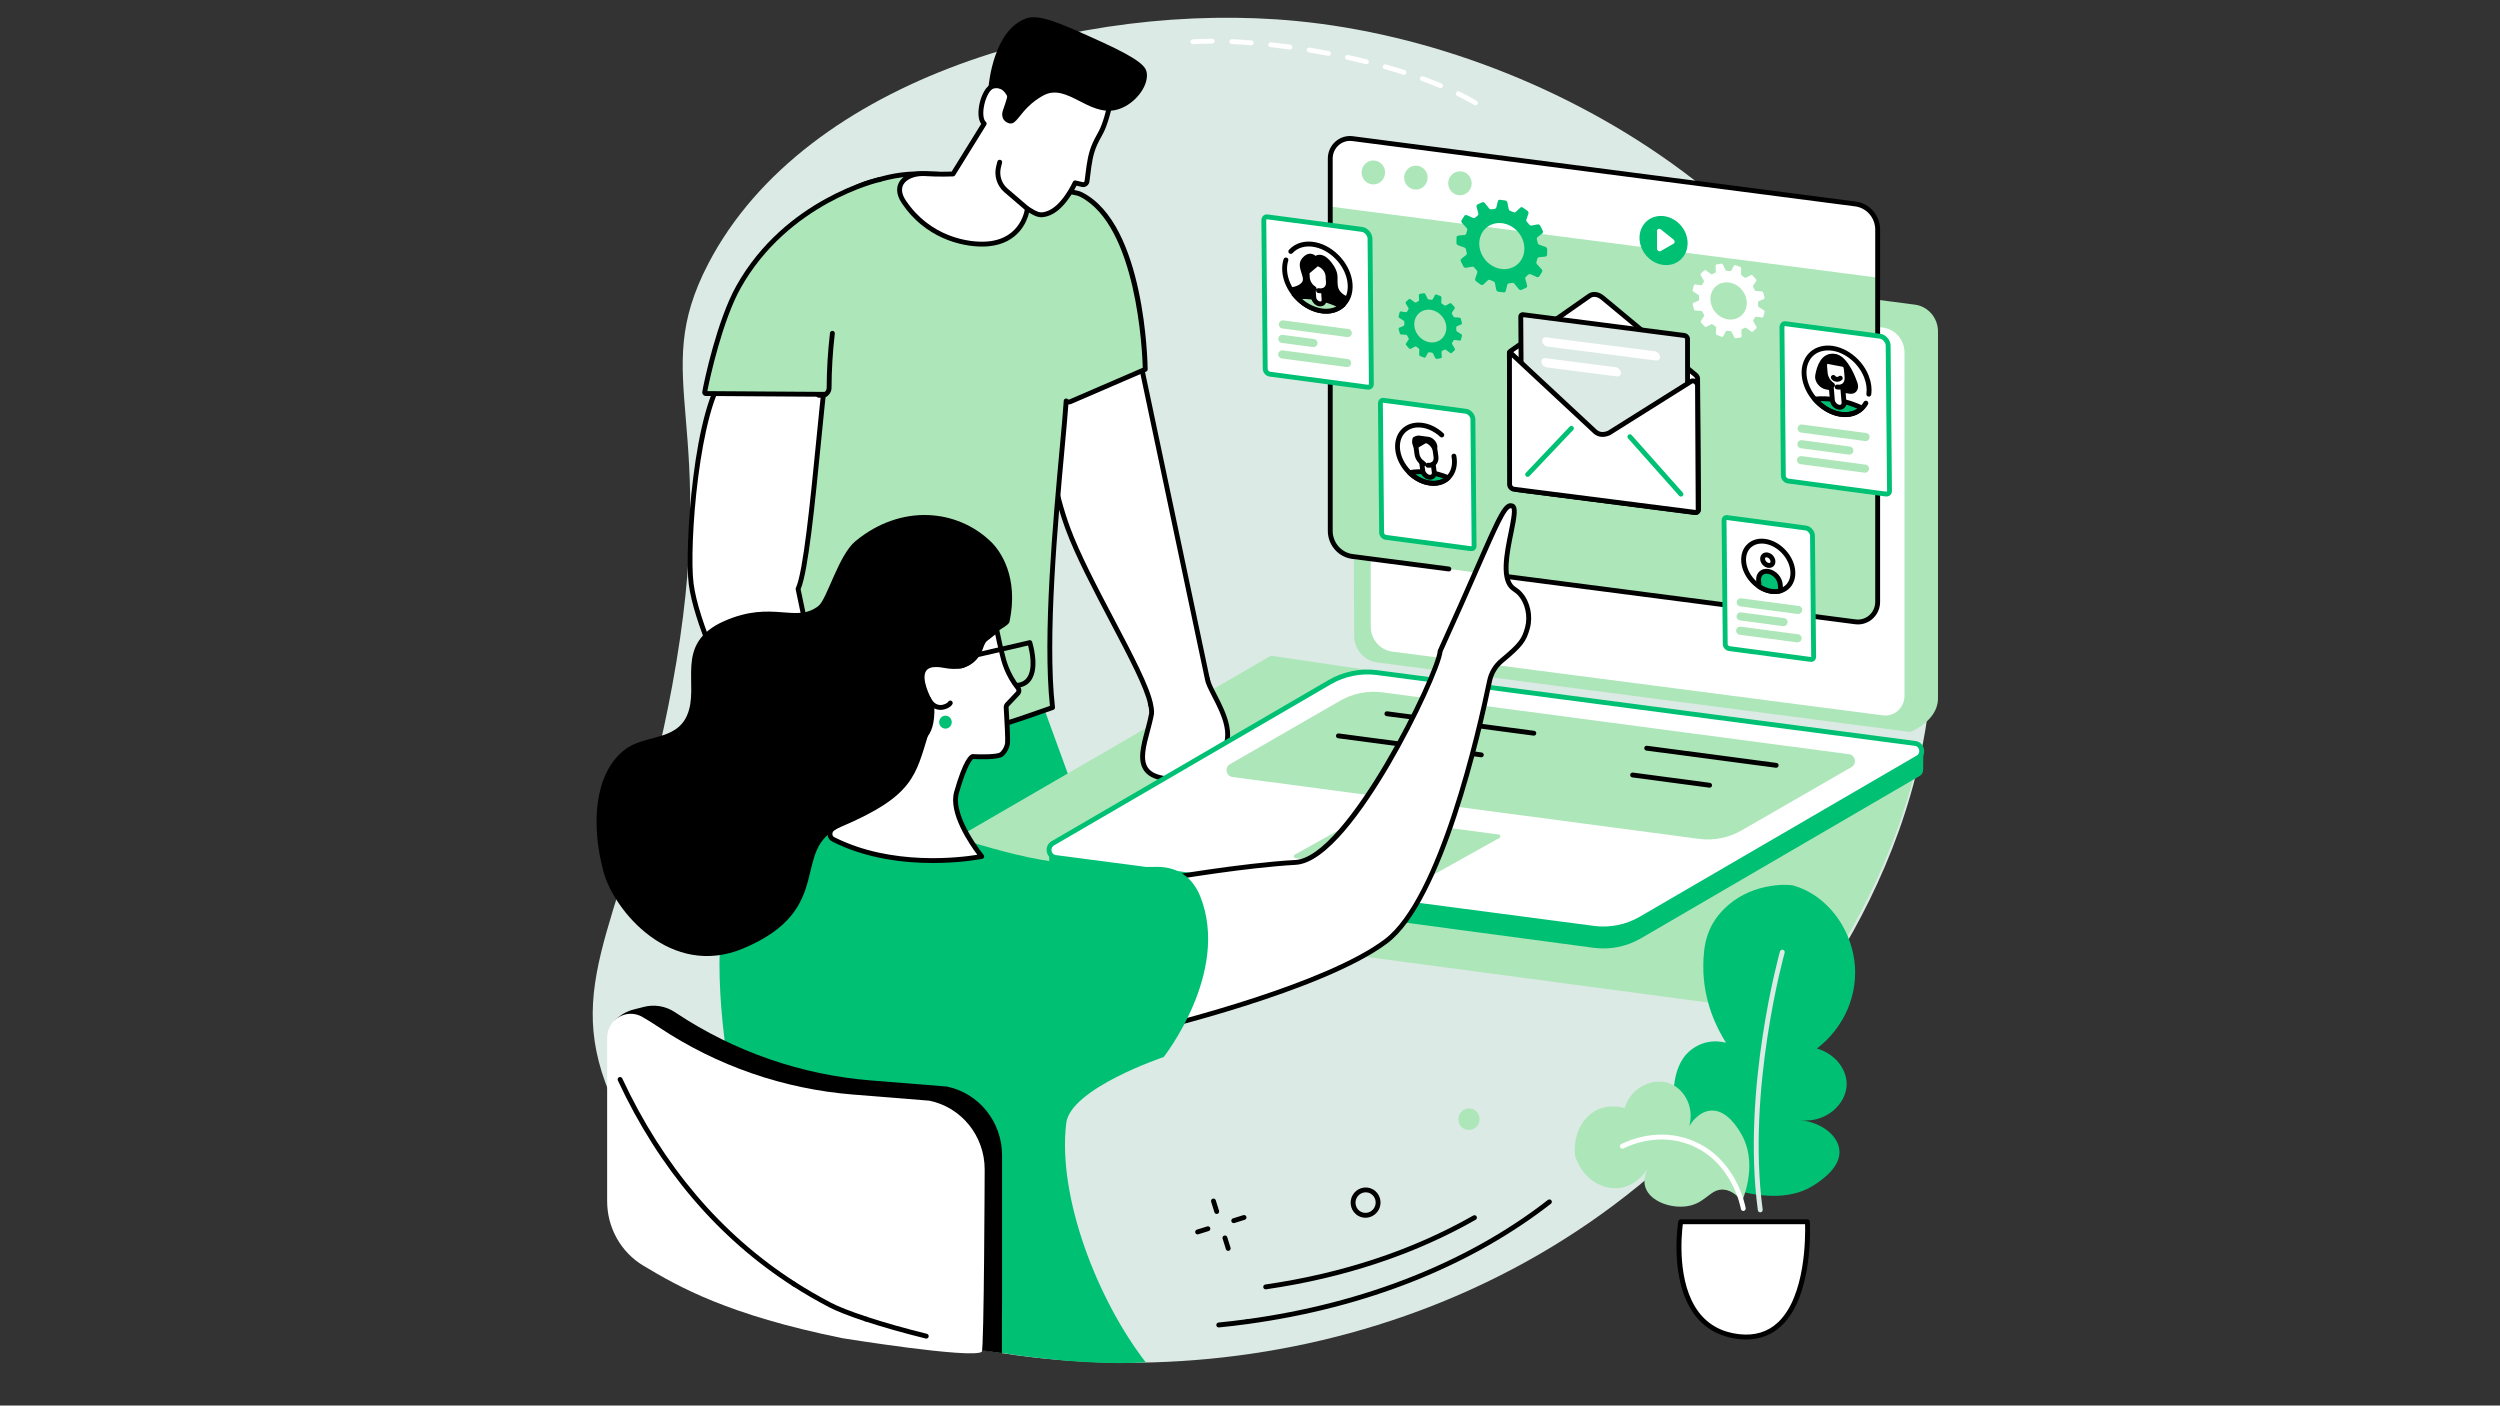<svg xmlns="http://www.w3.org/2000/svg" xmlns:xlink="http://www.w3.org/1999/xlink" width="1366" zoomAndPan="magnify" viewBox="0 0 1024.5 576" height="768" preserveAspectRatio="xMidYMid meet" version="1.0"><rect x="0" y="0" width="1024.5" height="576" fill="#333333" stroke="none"/><defs><clipPath id="8e0fb4bb09"><path d="M 554 96 L 794.762 96 L 794.762 300 L 554 300 Z M 554 96 " clip-rule="nonzero"/></clipPath></defs><path fill="#dbeae4" d="M 786.941 309.859 C 777.809 352.051 757.68 388.496 736.492 417.305 C 710.121 453.176 682.117 477.203 671.668 485.742 C 567.305 571.043 421.789 575.855 325.777 528.34 C 301.418 516.293 266.293 487.734 249.844 448.18 C 229.719 399.793 257.969 375.715 275.465 281.055 C 295.684 171.691 265.172 156.207 290.281 108.012 C 330.219 31.383 444.062 0.148 531.379 8.617 C 636.781 18.84 762.215 92.512 787.66 218.562 C 794.242 251.164 793.027 281.785 786.941 309.859 " fill-opacity="1" fill-rule="nonzero"/><path fill="#00c074" d="M 427.785 290.148 L 450.602 352.707 L 315.676 340.934 L 319.02 282.871 L 427.785 290.148 " fill-opacity="1" fill-rule="nonzero"/><path fill="#ffffff" d="M 467.898 151.023 L 494.996 279.312 C 494.996 279.312 472.754 295.297 471.469 288.492 C 469.047 275.707 445.887 239.145 437.57 216.453 C 431.48 199.84 429.402 183.879 429.996 172.852 C 431.402 146.762 467.898 151.023 467.898 151.023 " fill-opacity="1" fill-rule="nonzero"/><path fill="#000000" d="M 462.414 151.773 C 455.855 151.773 444.77 152.758 437.691 158.727 C 433.566 162.211 431.312 166.98 430.992 172.906 C 430.324 185.305 433.133 201.453 438.504 216.109 C 442.461 226.895 449.684 240.641 456.672 253.93 C 464.121 268.102 471.156 281.488 472.449 288.309 C 472.543 288.805 472.77 288.957 473.004 289.051 C 476.074 290.281 487.207 283.613 493.887 278.879 L 467.074 151.945 C 466.195 151.875 464.543 151.773 462.414 151.773 Z M 473.793 291.16 C 473.219 291.16 472.703 291.082 472.262 290.906 C 471.305 290.523 470.691 289.75 470.488 288.68 C 469.254 282.152 462.285 268.895 454.906 254.859 C 447.887 241.512 440.633 227.707 436.633 216.797 C 431.172 201.898 428.316 185.449 429 172.797 C 429.352 166.297 431.844 161.047 436.41 157.199 C 447.594 147.773 467.188 149.934 468.016 150.031 C 468.441 150.082 468.785 150.395 468.875 150.816 L 495.973 279.102 C 496.055 279.492 495.902 279.891 495.582 280.117 C 492.836 282.094 479.887 291.16 473.793 291.16 " fill-opacity="1" fill-rule="nonzero"/><path fill="#ade6b9" d="M 437.148 163.609 C 437.613 164.035 438.301 164.199 438.949 163.867 L 469.32 151.355 C 469.32 151.355 468.957 91.41 445.074 80.914 C 444.445 80.637 437.078 77.25 433.777 76.773 C 379.879 69.027 377.027 70.969 361.77 72.906 C 343.785 75.191 334.637 99.473 331.121 107.516 C 319.473 132.938 305.113 173.902 305.875 225.02 C 306.152 243.875 308.441 260.777 311.484 275.289 C 317.68 293.059 321.371 307.805 327.641 309.887 C 351.125 317.695 425.867 293.512 431.34 289.945 C 428.441 260.984 435.914 183.652 437.148 163.609 " fill-opacity="1" fill-rule="nonzero"/><path fill="#000000" d="M 312.449 275.02 C 314.52 280.977 316.086 286.824 317.465 291.988 C 320.109 301.863 322.195 309.664 325.855 310.883 C 340.148 315.637 378.129 307.785 430.059 289.34 L 430.262 289.27 C 427.195 260.641 431.605 212.645 434.25 183.859 C 435.031 175.375 435.648 168.676 435.918 164.25 C 435.941 163.867 436.184 163.535 436.539 163.391 C 436.898 163.246 437.305 163.32 437.586 163.578 C 437.684 163.664 437.938 163.852 438.262 163.684 L 468.309 150.703 C 468.121 144.242 465.898 92.523 442.645 80.637 C 441.043 79.816 438.137 79.535 435.57 79.289 C 434.246 79.16 432.992 79.039 431.902 78.855 C 377.477 69.57 370.941 71.492 356.617 75.699 C 341.285 80.199 336.895 93.598 333.988 102.461 C 333.297 104.574 332.699 106.398 332.039 107.914 C 314.742 145.656 306.277 185.043 306.871 225.004 C 307.117 241.707 308.996 258.539 312.449 275.02 Z M 336.809 314.27 C 332.27 314.27 328.34 313.812 325.227 312.781 C 320.547 311.223 318.445 303.371 315.539 292.504 C 314.164 287.355 312.602 281.523 310.543 275.617 C 310.527 275.574 310.52 275.535 310.508 275.492 C 307.02 258.863 305.125 241.887 304.879 225.031 C 304.277 184.777 312.805 145.098 330.215 107.098 C 330.832 105.688 331.418 103.906 332.094 101.84 C 335.129 92.578 339.715 78.578 356.055 73.785 C 370.684 69.488 377.359 67.527 432.238 76.887 C 433.258 77.062 434.477 77.18 435.762 77.301 C 438.641 77.578 441.613 77.863 443.551 78.855 C 469.312 92.031 470.289 148.926 470.316 151.344 C 470.324 151.746 470.086 152.113 469.715 152.27 L 439.109 165.488 C 438.711 165.691 438.266 165.773 437.82 165.742 C 437.516 170.152 436.941 176.371 436.238 184.039 C 433.574 213.016 429.117 261.508 432.328 289.832 C 432.383 290.293 432.109 290.73 431.672 290.887 L 430.727 291.223 C 404.723 300.457 361.66 314.27 336.809 314.27 " fill-opacity="1" fill-rule="nonzero"/><path fill="#ffffff" d="M 356.098 356.184 C 360.555 347.406 359.266 336.867 356.316 332.402 C 342.898 312.094 334.387 277.496 327.051 241.348 C 331.555 231.672 335.484 175.93 338.301 154.293 L 298.211 151.984 C 285.27 165.133 281.395 225.293 283.242 239.277 C 287.43 270.992 330.082 340.184 330.082 340.184 C 330.082 340.184 331.547 373.914 352.723 376.352 C 352.723 376.352 351.645 364.961 356.098 356.184 " fill-opacity="1" fill-rule="nonzero"/><path fill="#000000" d="M 356.098 356.184 L 356.105 356.184 Z M 298.617 153.008 C 286.449 166.258 282.266 224.273 284.23 239.145 C 288.34 270.289 330.504 338.969 330.93 339.66 C 331.02 339.805 331.07 339.969 331.078 340.141 C 331.09 340.461 332.688 371.754 351.648 375.188 C 351.504 371.926 351.504 363.035 355.211 355.73 C 359.551 347.172 358.16 337.004 355.484 332.953 C 341.707 312.105 333.207 276.699 326.074 241.547 C 326.031 241.336 326.055 241.117 326.145 240.926 C 329.203 234.359 332.102 204.918 334.434 181.258 C 335.418 171.281 336.348 161.824 337.176 155.23 Z M 352.723 377.348 C 352.688 377.348 352.648 377.348 352.609 377.344 C 331.602 374.922 329.289 343.922 329.098 340.488 C 326 335.441 286.344 270.395 282.25 239.406 C 280.484 226.023 283.883 165.121 297.5 151.285 C 297.703 151.082 297.984 150.973 298.27 150.992 L 338.355 153.301 C 338.633 153.316 338.891 153.445 339.066 153.66 C 339.246 153.871 339.324 154.148 339.289 154.426 C 338.434 161.012 337.453 170.941 336.418 181.453 C 333.988 206.145 331.234 234.082 328.09 241.457 C 335.172 276.312 343.602 311.352 357.148 331.852 C 360.523 336.965 361.422 347.891 356.988 356.633 C 352.715 365.059 353.707 376.145 353.715 376.258 C 353.746 376.555 353.637 376.855 353.422 377.062 C 353.234 377.246 352.984 377.348 352.723 377.348 " fill-opacity="1" fill-rule="nonzero"/><path fill="#000000" d="M 349.605 373.477 C 349.297 373.477 348.996 373.336 348.801 373.066 C 348.598 372.785 343.848 365.996 347.41 348.934 C 347.523 348.395 348.051 348.047 348.59 348.16 C 349.129 348.273 349.477 348.801 349.363 349.344 C 346.008 365.414 350.375 371.836 350.418 371.898 C 350.734 372.348 350.633 372.969 350.188 373.289 C 350.012 373.418 349.809 373.477 349.605 373.477 " fill-opacity="1" fill-rule="nonzero"/><path fill="#000000" d="M 342.449 369.117 C 342.16 369.117 341.875 368.992 341.676 368.746 C 341.48 368.508 336.875 362.637 339.668 347.652 C 339.766 347.109 340.285 346.75 340.832 346.852 C 341.371 346.953 341.73 347.473 341.629 348.016 C 339.004 362.105 343.18 367.438 343.223 367.488 C 343.57 367.918 343.508 368.547 343.082 368.891 C 342.895 369.043 342.672 369.117 342.449 369.117 " fill-opacity="1" fill-rule="nonzero"/><path fill="#ade6b9" d="M 289.258 161.27 C 288.961 161.27 288.734 161.008 288.785 160.711 C 289.621 155.715 295.707 131.941 302.605 117.645 C 320.551 80.461 360.762 73.59 360.762 73.59 C 349.086 101.922 341.387 131.387 341.277 158.582 C 341.273 160.254 339.938 161.609 338.277 161.598 L 289.258 161.27 " fill-opacity="1" fill-rule="nonzero"/><path fill="#000000" d="M 338.277 162.594 L 338.27 162.594 L 289.25 162.27 C 288.816 162.266 288.406 162.074 288.129 161.742 C 287.848 161.41 287.73 160.973 287.801 160.543 C 288.527 156.211 293.867 131.227 301.734 117.156 C 321.738 81.391 359.766 72.699 360.145 72.617 C 360.68 72.496 361.215 72.84 361.332 73.379 C 361.453 73.918 361.109 74.449 360.574 74.566 C 360.199 74.648 323.031 83.168 303.477 118.133 C 296.16 131.215 290.891 154.805 289.875 160.277 L 338.285 160.602 C 338.836 160.602 339.277 161.051 339.273 161.602 C 339.273 162.152 338.824 162.594 338.277 162.594 " fill-opacity="1" fill-rule="nonzero"/><path fill="#000000" d="M 336.785 162.984 L 336.758 162.984 L 335.477 162.977 C 334.926 162.973 334.484 162.523 334.484 161.973 C 334.488 161.426 334.938 160.98 335.484 160.98 L 335.492 160.98 L 336.77 160.992 C 337.312 160.98 337.789 160.793 338.164 160.422 C 338.551 160.039 338.766 159.523 338.77 158.969 C 338.797 151.523 339.254 143.953 340.125 136.469 C 340.188 135.918 340.688 135.527 341.23 135.59 C 341.777 135.652 342.172 136.152 342.105 136.695 C 341.242 144.109 340.789 151.605 340.762 158.977 C 340.758 160.062 340.332 161.082 339.566 161.84 C 338.82 162.578 337.832 162.984 336.785 162.984 " fill-opacity="1" fill-rule="nonzero"/><path fill="#ffffff" d="M 390.551 71.301 C 390.551 71.301 384.375 71.535 379.328 71.172 C 372.023 70.648 365.383 75.23 370.395 82.719 C 380.336 97.574 396.355 100.789 405.117 99.918 C 419.723 98.473 421.02 85.555 421.02 85.555 C 424.832 87.906 425.988 88.508 428.953 87.637 C 435.828 85.621 440.582 74.934 440.582 74.934 L 443.527 75.629 C 443.961 75.73 444.422 75.641 444.789 75.387 C 445.152 75.129 445.395 74.727 445.457 74.281 C 446.266 68.281 446.516 63.777 448.75 58.848 C 450.949 53.992 452.23 54.184 455.062 42.102 L 429.875 20.754 L 413.938 39.781 C 413.938 39.781 412.156 33.98 406.883 35.332 C 403.043 36.316 400.129 47.961 403.328 50.668 L 390.551 71.301 " fill-opacity="1" fill-rule="nonzero"/><path fill="#000000" d="M 390.551 71.301 L 390.559 71.301 Z M 378.188 72.129 C 374.59 72.129 371.473 73.457 370.238 75.582 C 369.199 77.371 369.539 79.645 371.223 82.164 C 381.188 97.055 397.16 99.707 405.02 98.93 C 418.656 97.574 420.016 85.574 420.027 85.453 C 420.062 85.109 420.27 84.809 420.578 84.66 C 420.887 84.504 421.25 84.523 421.543 84.703 C 425.391 87.082 426.188 87.41 428.672 86.68 C 435.02 84.816 439.625 74.633 439.672 74.527 C 439.867 74.094 440.344 73.855 440.812 73.961 L 443.758 74.66 C 443.914 74.691 444.082 74.66 444.215 74.57 C 444.355 74.473 444.449 74.316 444.469 74.145 C 444.602 73.172 444.719 72.234 444.828 71.328 C 445.41 66.695 445.91 62.695 447.84 58.438 C 448.438 57.121 448.961 56.18 449.469 55.266 C 450.812 52.844 451.977 50.738 453.949 42.465 L 429.996 22.164 L 414.703 40.422 C 414.469 40.703 414.098 40.832 413.738 40.762 C 413.383 40.688 413.09 40.422 412.984 40.074 C 412.922 39.879 411.406 35.199 407.129 36.297 C 405.766 36.645 404.16 39.426 403.395 42.77 C 402.641 46.047 402.879 48.984 403.973 49.906 C 404.348 50.227 404.434 50.773 404.176 51.191 L 391.398 71.824 C 391.223 72.105 390.922 72.285 390.59 72.297 C 390.527 72.301 384.301 72.531 379.254 72.164 C 378.895 72.141 378.539 72.129 378.188 72.129 Z M 402.453 101.043 C 393.574 101.043 378.996 97.367 369.566 83.273 C 366.867 79.238 367.504 76.32 368.512 74.582 C 370.27 71.555 374.547 69.824 379.398 70.176 C 383.488 70.469 388.391 70.367 389.984 70.32 L 402.086 50.781 C 400.656 48.809 400.781 45.23 401.449 42.32 C 402.195 39.07 404 35.039 406.633 34.363 C 410.531 33.363 413.004 35.727 414.207 37.906 L 429.113 20.117 C 429.281 19.91 429.527 19.785 429.793 19.762 C 430.055 19.738 430.32 19.824 430.523 19.996 L 455.707 41.34 C 455.992 41.582 456.117 41.961 456.031 42.328 C 453.914 51.367 452.602 53.73 451.215 56.234 C 450.723 57.109 450.223 58.02 449.656 59.258 C 447.852 63.246 447.391 66.922 446.809 71.574 C 446.699 72.488 446.578 73.434 446.445 74.414 C 446.348 75.137 445.949 75.789 445.355 76.203 C 444.762 76.621 444.012 76.766 443.301 76.598 L 441.141 76.09 C 439.883 78.637 435.449 86.77 429.234 88.598 C 426.246 89.477 424.797 88.992 421.723 87.152 C 420.832 90.758 417.406 99.707 405.219 100.914 C 404.379 101 403.453 101.043 402.453 101.043 " fill-opacity="1" fill-rule="nonzero"/><path fill="#000000" d="M 405.117 35.547 C 405.117 35.547 413.816 35.719 412.793 39.594 C 411.359 45 410.172 45.984 410.941 48.27 C 411.352 49.492 412.711 50.457 413.918 50.602 C 416.449 50.91 417.73 46.727 422.719 42.457 C 424.828 40.656 426.977 39.375 428.184 38.812 C 437.441 34.523 446.07 47.383 457.004 45.113 C 464.281 43.609 470.738 35.785 469.957 29.961 C 469.629 27.523 467.926 24.66 451.191 17.066 C 434.25 9.379 425.781 5.535 420.242 7.645 C 407.258 12.594 405.25 33.965 405.117 35.547 " fill-opacity="1" fill-rule="nonzero"/><path fill="#000000" d="M 421.02 86.551 C 420.789 86.551 420.559 86.473 420.371 86.312 L 411.527 78.73 C 408.523 76.078 407.27 72.02 408.242 68.121 L 408.719 66.223 C 408.852 65.684 409.395 65.363 409.93 65.496 C 410.461 65.625 410.789 66.168 410.652 66.703 L 410.176 68.605 C 409.387 71.773 410.402 75.078 412.836 77.223 L 421.668 84.793 C 422.086 85.152 422.137 85.781 421.777 86.199 C 421.578 86.43 421.301 86.551 421.02 86.551 " fill-opacity="1" fill-rule="nonzero"/><path fill="#ade6b9" d="M 786.707 308.039 C 777.578 350.309 757.445 386.812 736.258 415.672 L 355.09 364.781 L 520.82 268.707 L 786.707 308.039 " fill-opacity="1" fill-rule="nonzero"/><path fill="#ffffff" d="M 494.781 278.23 C 495.59 284.109 510.02 300.559 498.965 310.328 C 496.301 312.684 485.391 319.586 479.965 319.293 C 461.633 318.301 469.715 304.535 471.91 292.488 C 471.91 292.488 472.074 290.75 471.469 288.457 L 494.781 278.23 " fill-opacity="1" fill-rule="nonzero"/><path fill="#000000" d="M 480.289 320.297 C 480.16 320.297 480.035 320.297 479.91 320.289 C 474.426 319.992 470.824 318.555 468.898 315.898 C 465.902 311.773 467.539 305.676 469.27 299.223 C 469.879 296.953 470.508 294.602 470.922 292.359 C 470.934 292.113 471.008 290.613 470.504 288.715 C 470.363 288.18 470.684 287.637 471.211 287.492 C 471.75 287.352 472.293 287.672 472.434 288.203 C 473.078 290.637 472.914 292.504 472.902 292.582 C 472.898 292.609 472.898 292.637 472.891 292.664 C 472.465 295.008 471.82 297.41 471.199 299.738 C 469.59 305.719 468.078 311.371 470.512 314.73 C 472.062 316.867 475.172 318.035 480.02 318.297 C 485.062 318.559 495.812 311.785 498.305 309.582 C 505.785 302.965 500.574 292.836 496.766 285.438 C 495.242 282.473 494.035 280.129 493.793 278.371 C 493.715 277.824 494.094 277.32 494.641 277.246 C 495.184 277.176 495.691 277.551 495.77 278.098 C 495.965 279.52 497.156 281.84 498.539 284.527 C 502.414 292.055 508.27 303.434 499.625 311.074 C 496.871 313.512 486.137 320.297 480.289 320.297 " fill-opacity="1" fill-rule="nonzero"/><path fill="#00c074" d="M 653.133 388.422 L 432.602 358.926 C 430.871 358.699 429.895 357.219 429.918 355.742 C 429.934 354.727 430.012 347.547 430.012 347.547 L 546.238 279.797 C 552.098 276.387 559.688 275.066 566.383 275.941 L 784.926 304.664 C 786.246 304.836 787.371 305.707 787.895 306.949 L 788.242 307.785 C 788.242 307.785 788.055 313.773 788.129 315.172 C 788.191 316.266 787.711 317.395 786.586 318.047 L 672.488 384.508 C 666.625 387.922 659.828 389.297 653.133 388.422 " fill-opacity="1" fill-rule="nonzero"/><path fill="#ffffff" d="M 653.133 380.434 L 432.586 351.406 C 429.66 351.023 428.891 347.07 431.453 345.578 L 544.93 279.543 C 550.797 276.133 557.594 274.758 564.289 275.633 L 784.836 304.66 C 787.762 305.039 788.535 308.996 785.973 310.488 L 672.488 376.523 C 666.625 379.934 659.828 381.305 653.133 380.434 " fill-opacity="1" fill-rule="nonzero"/><path fill="#00c074" d="M 653.262 379.445 C 659.703 380.285 666.352 378.941 671.988 375.66 L 785.469 309.625 C 786.445 309.062 786.629 308.07 786.48 307.332 C 786.332 306.609 785.793 305.789 784.707 305.648 L 564.16 276.621 C 557.719 275.781 551.07 277.121 545.434 280.406 L 431.953 346.438 C 430.98 347.008 430.793 347.996 430.941 348.734 C 431.086 349.453 431.629 350.277 432.715 350.418 Z M 657.031 381.684 C 655.684 381.684 654.34 381.594 653.004 381.422 L 432.457 352.395 C 430.703 352.164 429.34 350.883 428.988 349.125 C 428.629 347.348 429.398 345.617 430.949 344.715 L 544.434 278.68 C 550.445 275.18 557.543 273.746 564.418 274.641 L 784.965 303.668 C 786.719 303.898 788.082 305.18 788.434 306.938 C 788.793 308.719 788.023 310.445 786.473 311.352 L 672.988 377.383 C 668.145 380.203 662.594 381.684 657.031 381.684 " fill-opacity="1" fill-rule="nonzero"/><path fill="#ade6b9" d="M 696.312 343.777 L 505.07 318.426 C 502.426 318.082 501.73 314.508 504.043 313.16 L 549.012 287.258 C 554.309 284.18 560.445 282.938 566.496 283.727 L 757.738 309.082 C 760.379 309.426 761.074 313 758.762 314.344 L 713.797 340.246 C 708.496 343.328 702.363 344.57 696.312 343.777 " fill-opacity="1" fill-rule="nonzero"/><path fill="#ade6b9" d="M 584.086 358.656 L 530.859 351.652 C 530.152 351.559 529.965 350.609 530.582 350.246 L 556.301 335.914 C 557.719 335.094 559.359 334.762 560.973 334.973 L 614.203 341.98 C 614.91 342.07 615.098 343.027 614.477 343.387 L 588.758 357.715 C 587.344 358.535 585.703 358.867 584.086 358.656 " fill-opacity="1" fill-rule="nonzero"/><path fill="#000000" d="M 727.875 314.633 C 727.836 314.633 727.789 314.633 727.746 314.625 L 674.676 307.594 C 674.133 307.516 673.75 307.016 673.82 306.473 C 673.895 305.926 674.387 305.539 674.941 305.613 L 728.008 312.645 C 728.551 312.719 728.938 313.223 728.867 313.766 C 728.801 314.266 728.367 314.633 727.875 314.633 " fill-opacity="1" fill-rule="nonzero"/><path fill="#000000" d="M 628.57 301.469 C 628.523 301.469 628.48 301.465 628.438 301.461 L 568.215 293.477 C 567.668 293.406 567.285 292.902 567.355 292.359 C 567.43 291.812 567.926 291.426 568.48 291.5 L 628.699 299.484 C 629.246 299.555 629.629 300.059 629.559 300.602 C 629.488 301.105 629.062 301.469 628.57 301.469 " fill-opacity="1" fill-rule="nonzero"/><path fill="#000000" d="M 700.598 322.789 C 700.551 322.789 700.508 322.789 700.465 322.781 L 668.902 318.582 C 668.359 318.512 667.977 318.008 668.047 317.461 C 668.117 316.914 668.621 316.531 669.168 316.602 L 700.727 320.805 C 701.273 320.875 701.656 321.379 701.586 321.926 C 701.52 322.426 701.086 322.789 700.598 322.789 " fill-opacity="1" fill-rule="nonzero"/><path fill="#000000" d="M 607.055 310.344 C 607.008 310.344 606.965 310.34 606.922 310.336 L 548.348 302.539 C 547.801 302.469 547.418 301.965 547.492 301.422 C 547.562 300.875 548.066 300.492 548.613 300.562 L 607.184 308.359 C 607.73 308.43 608.113 308.93 608.039 309.48 C 607.973 309.98 607.547 310.344 607.055 310.344 " fill-opacity="1" fill-rule="nonzero"/><path fill="#000000" d="M 591.191 320.816 C 591.152 320.816 591.109 320.812 591.066 320.809 L 567.844 317.93 C 567.293 317.863 566.91 317.367 566.973 316.816 C 567.043 316.273 567.543 315.879 568.086 315.953 L 591.312 318.828 C 591.859 318.898 592.246 319.395 592.184 319.941 C 592.117 320.445 591.688 320.816 591.191 320.816 " fill-opacity="1" fill-rule="nonzero"/><g clip-path="url(#8e0fb4bb09)"><path fill="#ade6b9" d="M 564.43 271.48 C 559.008 270.781 554.945 266.078 554.945 260.512 L 554.238 108.535 L 556.898 102.672 C 556.898 102.672 561.727 99.391 564.262 97.926 C 565.789 97.043 567.598 96.629 569.492 96.875 L 784.703 124.84 C 790.121 125.543 794.184 130.242 794.184 135.809 L 794.184 286.469 C 793.93 295.711 782.762 299.957 782.762 299.957 L 564.43 271.48 " fill-opacity="1" fill-rule="nonzero"/></g><path fill="#ffffff" d="M 771.586 293.152 L 570.578 267.035 C 565.516 266.379 561.723 261.992 561.723 256.793 L 561.723 116.074 C 561.723 111.238 565.891 107.504 570.598 108.113 L 771.602 134.23 C 776.668 134.887 780.457 139.277 780.457 144.477 L 780.457 285.191 C 780.457 290.027 776.293 293.766 771.586 293.152 " fill-opacity="1" fill-rule="nonzero"/><path fill="#ade6b9" d="M 760.363 254.824 L 554.219 228.039 C 549.027 227.367 545.137 222.867 545.137 217.535 L 545.137 64.969 C 545.137 60.012 549.41 56.18 554.238 56.805 L 760.383 83.59 C 765.574 84.262 769.465 88.762 769.465 94.098 L 769.465 246.66 C 769.465 251.621 765.191 255.453 760.363 254.824 " fill-opacity="1" fill-rule="nonzero"/><path fill="#ffffff" d="M 545.137 84.656 L 545.137 64.969 C 545.137 60.012 549.41 56.18 554.238 56.805 L 760.383 83.59 C 765.574 84.262 769.465 88.762 769.465 94.098 L 769.465 113.781 L 545.137 84.656 " fill-opacity="1" fill-rule="nonzero"/><path fill="#000000" d="M 761.383 255.891 C 761 255.891 760.617 255.863 760.234 255.816 L 611.988 236.551 C 611.441 236.484 611.055 235.984 611.125 235.434 C 611.199 234.891 611.699 234.5 612.246 234.574 L 760.496 253.836 C 762.477 254.094 764.484 253.477 766.004 252.145 C 767.57 250.77 768.469 248.77 768.469 246.66 L 768.469 94.098 C 768.469 89.277 764.938 85.188 760.258 84.578 L 554.109 57.793 C 552.125 57.539 550.117 58.152 548.602 59.484 C 547.031 60.863 546.133 62.859 546.133 64.969 L 546.133 217.535 C 546.133 222.352 549.664 226.445 554.348 227.055 L 593.875 232.188 C 594.422 232.258 594.809 232.762 594.734 233.309 C 594.664 233.852 594.16 234.242 593.617 234.164 L 554.09 229.031 C 548.418 228.293 544.141 223.352 544.141 217.535 L 544.141 64.969 C 544.141 62.289 545.285 59.742 547.281 57.988 C 549.23 56.273 551.812 55.48 554.363 55.816 L 760.512 82.602 C 766.184 83.34 770.465 88.277 770.465 94.098 L 770.465 246.66 C 770.465 249.344 769.316 251.887 767.32 253.645 C 765.664 255.098 763.551 255.891 761.383 255.891 " fill-opacity="1" fill-rule="nonzero"/><path fill="#ade6b9" d="M 567.609 70.668 C 567.609 73.379 565.453 75.574 562.793 75.574 C 560.133 75.574 557.98 73.379 557.98 70.668 C 557.98 67.961 560.133 65.766 562.793 65.766 C 565.453 65.766 567.609 67.961 567.609 70.668 " fill-opacity="1" fill-rule="nonzero"/><path fill="#ade6b9" d="M 585.047 72.785 C 585.047 75.492 582.891 77.691 580.23 77.691 C 577.57 77.691 575.414 75.492 575.414 72.785 C 575.414 70.074 577.57 67.879 580.23 67.879 C 582.891 67.879 585.047 70.074 585.047 72.785 " fill-opacity="1" fill-rule="nonzero"/><path fill="#ade6b9" d="M 603.105 75.113 C 603.105 77.82 600.949 80.016 598.289 80.016 C 595.629 80.016 593.473 77.82 593.473 75.113 C 593.473 72.402 595.629 70.203 598.289 70.203 C 600.949 70.203 603.105 72.402 603.105 75.113 " fill-opacity="1" fill-rule="nonzero"/><path fill="#ffffff" d="M 558.195 94.023 C 559.84 94.242 561.41 96.117 561.426 97.77 L 561.988 157.387 C 561.996 158.223 561.379 158.77 560.539 158.66 L 559.824 158.594 L 520.398 153.336 C 519.398 153.203 518.5 152.195 518.484 151.188 L 517.914 90.359 C 517.902 89.516 518.43 88.75 519.266 88.863 L 558.195 94.023 " fill-opacity="1" fill-rule="nonzero"/><path fill="#00c074" d="M 519.105 89.848 L 519.062 89.867 C 518.984 89.934 518.91 90.117 518.91 90.344 L 519.484 151.18 C 519.488 151.688 520.016 152.277 520.531 152.348 L 559.957 157.602 L 560.633 157.664 C 560.785 157.68 560.879 157.668 560.922 157.629 C 560.969 157.59 560.992 157.504 560.988 157.395 L 560.43 97.777 C 560.418 96.586 559.203 95.164 558.062 95.016 L 519.133 89.852 Z M 560.754 159.672 C 560.645 159.672 560.527 159.66 560.406 159.648 L 559.73 159.582 L 520.266 154.324 C 518.777 154.125 517.504 152.695 517.488 151.199 L 516.918 90.363 C 516.906 89.57 517.207 88.844 517.738 88.371 C 518.195 87.969 518.785 87.793 519.398 87.875 L 558.324 93.035 C 560.445 93.316 562.398 95.57 562.426 97.754 L 562.984 157.379 C 562.996 158.07 562.73 158.691 562.246 159.121 C 561.844 159.48 561.32 159.672 560.754 159.672 " fill-opacity="1" fill-rule="nonzero"/><path fill="#ade6b9" d="M 552.312 138.141 C 552.238 138.141 552.164 138.137 552.09 138.129 L 525.508 134.602 C 524.598 134.484 523.957 133.645 524.078 132.734 C 524.199 131.824 525.027 131.184 525.945 131.305 L 552.531 134.832 C 553.441 134.953 554.078 135.785 553.957 136.695 C 553.848 137.535 553.133 138.141 552.312 138.141 " fill-opacity="1" fill-rule="nonzero"/><path fill="#ade6b9" d="M 538.266 142.238 C 538.191 142.238 538.117 142.234 538.047 142.223 L 525.281 140.531 C 524.371 140.41 523.73 139.574 523.852 138.664 C 523.973 137.754 524.801 137.113 525.715 137.234 L 538.484 138.93 C 539.395 139.051 540.031 139.887 539.91 140.797 C 539.801 141.629 539.086 142.238 538.266 142.238 " fill-opacity="1" fill-rule="nonzero"/><path fill="#ade6b9" d="M 552.043 150.426 C 551.969 150.426 551.898 150.418 551.82 150.41 L 525.238 146.883 C 524.328 146.762 523.688 145.926 523.809 145.02 C 523.93 144.109 524.766 143.469 525.676 143.59 L 552.258 147.113 C 553.168 147.234 553.809 148.07 553.691 148.977 C 553.578 149.816 552.863 150.426 552.043 150.426 " fill-opacity="1" fill-rule="nonzero"/><path fill="#ffffff" d="M 526.457 110.98 C 525.984 103.535 531.609 98.742 539.016 100.277 C 546.422 101.812 552.809 109.098 553.281 116.543 C 553.754 123.988 548.133 128.781 540.727 127.246 C 533.316 125.707 526.93 118.426 526.457 110.98 " fill-opacity="1" fill-rule="nonzero"/><path fill="#000000" d="M 543.453 128.531 C 542.504 128.531 541.523 128.43 540.523 128.223 C 532.715 126.605 525.961 118.898 525.461 111.043 C 525.352 109.328 525.543 107.703 526.023 106.215 C 526.195 105.691 526.758 105.406 527.281 105.574 C 527.805 105.746 528.094 106.305 527.922 106.832 C 527.52 108.078 527.359 109.457 527.453 110.918 C 527.898 117.934 533.941 124.82 540.926 126.27 C 544.234 126.953 547.227 126.312 549.363 124.453 C 551.453 122.641 552.492 119.852 552.285 116.605 C 551.84 109.59 545.797 102.703 538.812 101.254 C 535.141 100.492 531.82 101.395 529.699 103.723 C 529.332 104.133 528.699 104.164 528.293 103.789 C 527.887 103.418 527.855 102.789 528.227 102.383 C 530.832 99.516 534.836 98.395 539.219 99.301 C 547.023 100.922 553.777 108.625 554.277 116.48 C 554.523 120.363 553.246 123.73 550.672 125.961 C 548.723 127.656 546.227 128.531 543.453 128.531 " fill-opacity="1" fill-rule="nonzero"/><path fill="#ade6b9" d="M 531.289 121.66 C 533.836 124.438 537.16 126.508 540.727 127.246 C 544.289 127.984 547.434 127.254 549.691 125.473 C 546.859 124.035 543.707 122.898 540.406 122.215 C 537.105 121.531 534.016 121.371 531.289 121.66 " fill-opacity="1" fill-rule="nonzero"/><path fill="#ffffff" d="M 540.629 124.512 C 539.461 124.27 538.453 123.121 538.375 121.945 L 537.691 111.09 L 541.926 111.969 L 542.609 122.82 C 542.688 123.996 541.797 124.754 540.629 124.512 " fill-opacity="1" fill-rule="nonzero"/><path fill="#000000" d="M 548.254 117.188 C 547.773 113.766 549.121 111.965 545.562 107.469 C 541.883 102.816 539.102 104.852 539.102 104.852 C 539.102 104.852 536.52 102.293 533.566 105.91 C 530.965 109.102 534.82 113.242 533.746 115.344 C 532.668 117.445 528.602 117.867 528.602 117.867 C 528.602 117.867 530.102 120.816 531.824 122.336 L 549.336 125.969 C 549.336 125.969 552.703 122.758 552.633 121.633 C 552.633 121.633 548.734 120.617 548.254 117.188 " fill-opacity="1" fill-rule="nonzero"/><path fill="#ade6b9" d="M 531.289 121.66 C 533.836 124.438 537.16 126.508 540.727 127.246 C 544.289 127.984 547.434 127.254 549.691 125.473 C 546.859 124.035 543.707 122.898 540.406 122.215 C 537.105 121.531 534.016 121.371 531.289 121.66 " fill-opacity="1" fill-rule="nonzero"/><path fill="#000000" d="M 533.602 122.52 C 535.805 124.426 538.34 125.734 540.926 126.27 C 543.406 126.781 545.727 126.539 547.637 125.598 C 545.254 124.531 542.762 123.723 540.203 123.191 C 537.906 122.715 535.699 122.488 533.602 122.52 Z M 543.43 128.531 C 542.484 128.531 541.512 128.43 540.523 128.223 C 536.887 127.469 533.344 125.379 530.555 122.332 L 529.219 120.879 L 531.188 120.668 C 534.109 120.355 537.281 120.551 540.609 121.238 C 543.918 121.926 547.125 123.051 550.145 124.586 L 551.531 125.293 L 550.309 126.258 C 548.414 127.754 546.031 128.531 543.43 128.531 " fill-opacity="1" fill-rule="nonzero"/><path fill="#ffffff" d="M 539.789 108.043 L 539.645 108.012 L 535.609 111.473 L 535.762 113.863 C 535.859 115.453 536.809 117.023 538.129 118.043 L 538.375 121.945 C 538.453 123.121 539.461 124.27 540.629 124.512 C 541.797 124.754 542.688 123.996 542.609 122.82 L 542.367 118.992 C 543.668 118.535 544.488 117.293 544.383 115.648 L 544.219 113.098 C 544.074 110.781 542.09 108.52 539.789 108.043 " fill-opacity="1" fill-rule="nonzero"/><path fill="#000000" d="M 541.051 125.551 C 540.844 125.551 540.637 125.531 540.426 125.488 C 538.824 125.152 537.484 123.625 537.383 122.008 L 537.141 118.223 C 537.109 117.672 537.523 117.199 538.074 117.16 C 538.637 117.125 539.098 117.547 539.133 118.098 L 539.371 121.883 C 539.418 122.609 540.102 123.383 540.832 123.531 C 541.09 123.586 541.309 123.555 541.441 123.438 C 541.57 123.324 541.633 123.129 541.617 122.887 L 541.379 119.168 C 541.348 118.613 541.762 118.141 542.312 118.105 C 542.879 118.074 543.336 118.488 543.371 119.039 L 543.605 122.758 C 543.664 123.625 543.348 124.422 542.75 124.941 C 542.289 125.34 541.691 125.551 541.051 125.551 " fill-opacity="1" fill-rule="nonzero"/><path fill="#000000" d="M 536.641 111.988 L 536.754 113.797 C 536.844 115.188 537.758 116.637 539.078 117.492 C 539.438 117.727 539.598 118.148 539.516 118.539 C 539.734 118.207 540.141 118.027 540.551 118.113 C 541.398 118.289 542.156 118.137 542.68 117.68 C 543.188 117.242 543.441 116.543 543.387 115.711 L 543.227 113.16 C 543.117 111.445 541.715 109.711 540.031 109.141 Z M 541.203 120.176 C 540.855 120.176 540.5 120.141 540.145 120.066 C 539.602 119.953 539.258 119.426 539.371 118.887 L 539.371 118.875 C 539.07 119.34 538.457 119.469 537.996 119.168 C 536.133 117.965 534.895 115.953 534.766 113.922 L 534.617 111.609 C 534.598 111.293 534.73 110.988 534.973 110.781 L 539.148 107.281 C 539.383 107.082 539.695 107 539.996 107.066 L 540.211 107.117 C 542.852 107.777 545.051 110.375 545.215 113.031 L 545.379 115.586 C 545.473 117.051 544.977 118.328 543.988 119.188 C 543.242 119.836 542.262 120.176 541.203 120.176 " fill-opacity="1" fill-rule="nonzero"/><path fill="#ffffff" d="M 600.777 168.539 C 602.207 168.73 603.578 170.363 603.59 171.801 L 604.082 223.727 C 604.086 224.453 603.547 224.93 602.816 224.832 L 602.191 224.773 L 567.855 220.195 C 566.984 220.082 566.203 219.203 566.195 218.324 L 565.695 165.348 C 565.684 164.617 566.145 163.949 566.871 164.047 L 600.777 168.539 " fill-opacity="1" fill-rule="nonzero"/><path fill="#00c074" d="M 566.738 165.035 C 566.758 165.035 566.688 165.152 566.691 165.336 L 567.191 218.316 C 567.195 218.699 567.605 219.156 567.992 219.207 L 602.324 223.785 L 602.91 223.84 C 603.023 223.852 603.062 223.844 603.07 223.836 C 603.07 223.832 603.082 223.801 603.082 223.734 L 602.594 171.812 C 602.582 170.848 601.562 169.652 600.645 169.531 Z M 603.008 225.84 C 602.902 225.84 602.797 225.836 602.688 225.82 L 602.105 225.766 L 567.727 221.184 C 566.371 221.004 565.207 219.699 565.195 218.336 L 564.695 165.355 C 564.688 164.625 564.965 163.961 565.461 163.523 C 565.879 163.145 566.43 162.984 567 163.055 L 600.906 167.551 C 602.812 167.805 604.57 169.824 604.59 171.789 L 605.078 223.719 C 605.086 224.359 604.84 224.934 604.391 225.332 C 604.016 225.668 603.531 225.84 603.008 225.84 " fill-opacity="1" fill-rule="nonzero"/><path fill="#ffffff" d="M 573.043 184.664 C 572.16 178.148 576.59 173.551 582.938 174.395 C 589.285 175.238 595.152 181.199 596.035 187.711 C 596.922 194.223 592.492 198.824 586.145 197.98 C 579.797 197.137 573.93 191.176 573.043 184.664 " fill-opacity="1" fill-rule="nonzero"/><path fill="#00c074" d="M 577.613 193.691 C 579.953 195.965 582.914 197.566 585.984 197.973 C 589.055 198.383 591.68 197.52 593.477 195.793 C 590.98 194.715 588.23 193.93 585.387 193.551 C 582.539 193.176 579.906 193.246 577.613 193.691 " fill-opacity="1" fill-rule="nonzero"/><path fill="#000000" d="M 579.953 194.379 C 581.867 195.793 584 196.703 586.117 196.984 C 588.125 197.254 589.969 196.926 591.465 196.066 C 589.453 195.332 587.371 194.824 585.254 194.539 C 583.402 194.297 581.629 194.238 579.953 194.379 Z M 587.473 199.07 C 586.945 199.07 586.406 199.035 585.855 198.961 C 582.684 198.543 579.508 196.926 576.918 194.406 C 576.652 194.145 576.551 193.758 576.66 193.402 C 576.762 193.047 577.059 192.781 577.422 192.711 C 579.906 192.23 582.629 192.18 585.516 192.562 C 588.387 192.945 591.199 193.723 593.875 194.879 C 594.18 195.012 594.398 195.289 594.461 195.617 C 594.52 195.945 594.414 196.281 594.172 196.516 C 592.426 198.188 590.09 199.07 587.473 199.07 " fill-opacity="1" fill-rule="nonzero"/><path fill="#000000" d="M 587.148 179.766 C 586.582 179.352 585.949 179.094 585.328 179.012 L 581.684 178.523 C 580.863 178.418 580.125 178.629 579.605 179.117 L 579.43 179.281 C 578.605 180.059 578.465 181.41 579.07 182.719 L 580.734 186.289 L 588.422 187.258 L 589 183.672 C 589.219 182.316 588.465 180.727 587.148 179.766 " fill-opacity="1" fill-rule="nonzero"/><path fill="#ffffff" d="M 585.449 181.004 L 585.395 180.973 L 580.375 183.918 L 580.676 186.133 C 580.848 187.402 581.578 188.605 582.582 189.457 L 583.039 192.836 C 583.219 194.168 584.426 195.395 585.727 195.566 C 587.027 195.738 587.938 194.797 587.754 193.461 L 587.309 190.172 C 588.172 189.57 588.645 188.488 588.461 187.164 L 588.145 184.816 C 587.934 183.25 586.84 181.785 585.449 181.004 " fill-opacity="1" fill-rule="nonzero"/><path fill="#000000" d="M 580.996 181.082 L 581.664 186 C 581.836 187.262 582.73 188.52 583.941 189.203 C 584.215 189.355 584.387 189.621 584.438 189.91 C 584.648 189.715 584.934 189.613 585.246 189.652 C 585.949 189.75 586.562 189.574 586.973 189.164 C 587.402 188.734 587.578 188.07 587.477 187.301 L 587.156 184.949 C 586.93 183.27 585.355 181.66 583.727 181.449 Z M 585.621 191.676 C 585.41 191.676 585.199 191.66 584.98 191.633 C 584.535 191.57 584.199 191.227 584.129 190.805 C 583.82 191.09 583.348 191.16 582.961 190.938 C 581.199 189.949 579.941 188.156 579.688 186.266 L 578.844 180.059 C 578.801 179.75 578.906 179.441 579.125 179.223 C 579.344 179 579.656 178.895 579.965 178.934 L 583.988 179.469 C 586.523 179.805 588.781 182.098 589.133 184.684 L 589.453 187.031 C 589.641 188.414 589.25 189.703 588.387 190.57 C 587.668 191.293 586.699 191.676 585.621 191.676 " fill-opacity="1" fill-rule="nonzero"/><path fill="#000000" d="M 587.461 199.062 L 587.434 199.062 C 583.625 199.055 579.652 197.223 576.555 194.039 C 571.066 188.41 570.098 180.27 574.391 175.898 C 578.504 171.711 586.023 172.43 591.52 177.535 C 591.922 177.91 591.945 178.539 591.57 178.945 C 591.195 179.348 590.562 179.371 590.164 178.996 C 585.465 174.633 579.16 173.887 575.812 177.297 C 572.273 180.898 573.246 187.785 577.984 192.648 C 580.711 195.449 584.16 197.059 587.441 197.066 L 587.461 197.066 C 589.664 197.066 591.551 196.328 592.926 194.93 C 594.742 193.074 595.441 190.223 594.836 187.102 C 594.727 186.559 595.082 186.035 595.621 185.93 C 596.156 185.824 596.684 186.176 596.789 186.719 C 597.523 190.496 596.637 193.996 594.348 196.324 C 592.59 198.113 590.211 199.062 587.461 199.062 " fill-opacity="1" fill-rule="nonzero"/><path fill="#000000" d="M 586.023 196.582 C 585.879 196.582 585.738 196.574 585.594 196.555 C 583.848 196.32 582.289 194.75 582.051 192.969 L 581.59 189.594 C 581.516 189.047 581.898 188.543 582.445 188.469 C 582.988 188.391 583.492 188.777 583.57 189.324 L 584.027 192.703 C 584.148 193.586 585.004 194.461 585.855 194.578 C 586.07 194.605 586.371 194.594 586.574 194.395 C 586.746 194.223 586.816 193.938 586.77 193.594 L 586.332 190.391 C 586.258 189.84 586.641 189.34 587.184 189.266 C 587.727 189.188 588.234 189.574 588.309 190.121 L 588.742 193.328 C 588.875 194.285 588.598 195.184 587.988 195.801 C 587.48 196.309 586.781 196.582 586.023 196.582 " fill-opacity="1" fill-rule="nonzero"/><path fill="#ffffff" d="M 740.07 216.387 C 741.441 216.566 742.746 218.129 742.762 219.504 L 743.23 269.156 C 743.238 269.855 742.719 270.305 742.023 270.215 L 741.426 270.16 L 708.594 265.781 C 707.758 265.672 707.008 264.828 707 263.992 L 706.52 213.332 C 706.516 212.633 706.953 211.992 707.648 212.086 L 740.07 216.387 " fill-opacity="1" fill-rule="nonzero"/><path fill="#00c074" d="M 707.566 213.082 C 707.543 213.129 707.52 213.211 707.52 213.32 L 707.996 263.984 C 708 264.324 708.383 264.75 708.723 264.793 L 741.559 269.172 L 742.117 269.223 C 742.18 269.23 742.215 269.23 742.23 269.227 C 742.227 269.223 742.23 269.199 742.23 269.168 L 741.766 219.512 C 741.754 218.609 740.801 217.492 739.941 217.375 Z M 742.203 271.227 C 742.102 271.227 741.996 271.215 741.895 271.203 L 741.332 271.148 L 708.461 266.77 C 707.141 266.598 706.016 265.332 706.004 264.004 L 705.523 213.34 C 705.52 212.633 705.785 211.977 706.27 211.551 C 706.68 211.184 707.219 211.023 707.777 211.098 L 740.203 215.395 C 742.043 215.641 743.738 217.594 743.758 219.492 L 744.227 269.145 C 744.23 269.773 743.992 270.336 743.555 270.723 C 743.188 271.055 742.715 271.227 742.203 271.227 " fill-opacity="1" fill-rule="nonzero"/><path fill="#ffffff" d="M 714.555 230.109 C 714.141 224.504 718.312 220.852 723.875 221.941 C 729.438 223.035 734.281 228.465 734.695 234.07 C 735.109 239.672 730.938 243.328 725.375 242.234 C 719.816 241.141 714.969 235.711 714.555 230.109 " fill-opacity="1" fill-rule="nonzero"/><path fill="#000000" d="M 721.941 222.746 C 720.25 222.746 718.75 223.273 717.605 224.285 C 716.105 225.617 715.371 227.66 715.551 230.031 C 715.934 235.211 720.426 240.246 725.566 241.254 C 727.961 241.723 730.117 241.242 731.645 239.891 C 733.148 238.559 733.875 236.516 733.703 234.141 C 733.32 228.965 728.824 223.93 723.684 222.922 C 723.086 222.805 722.504 222.746 721.941 222.746 Z M 727.32 243.426 C 726.625 243.426 725.91 243.355 725.184 243.211 C 719.219 242.039 714.004 236.195 713.559 230.18 C 713.34 227.168 714.301 224.547 716.281 222.793 C 718.285 221.02 721.051 220.367 724.066 220.965 C 730.031 222.137 735.246 227.98 735.691 233.992 C 735.914 237.004 734.945 239.629 732.969 241.383 C 731.449 242.727 729.492 243.426 727.32 243.426 " fill-opacity="1" fill-rule="nonzero"/><path fill="#ffffff" d="M 722.316 229.133 C 722.23 227.953 723.109 227.184 724.277 227.414 C 725.449 227.648 726.469 228.789 726.559 229.969 C 726.645 231.148 725.766 231.918 724.594 231.688 C 723.426 231.457 722.402 230.312 722.316 229.133 " fill-opacity="1" fill-rule="nonzero"/><path fill="#000000" d="M 723.312 229.059 C 723.367 229.797 724.055 230.562 724.789 230.707 C 725.043 230.758 725.262 230.723 725.395 230.602 C 725.52 230.492 725.582 230.289 725.562 230.043 C 725.508 229.305 724.82 228.539 724.09 228.395 C 723.828 228.344 723.613 228.383 723.484 228.5 C 723.352 228.609 723.293 228.812 723.312 229.059 Z M 724.996 232.723 C 724.801 232.723 724.605 232.707 724.402 232.668 C 722.797 232.352 721.441 230.832 721.32 229.207 C 721.258 228.336 721.562 227.535 722.16 227.004 C 722.758 226.473 723.602 226.266 724.469 226.438 C 726.078 226.75 727.434 228.27 727.551 229.895 C 727.617 230.766 727.312 231.57 726.719 232.098 C 726.254 232.508 725.648 232.723 724.996 232.723 " fill-opacity="1" fill-rule="nonzero"/><path fill="#00c074" d="M 724.781 234.188 C 722.328 233.703 720.492 235.312 720.672 237.785 L 720.859 240.32 C 722.246 241.25 723.781 241.918 725.375 242.234 C 726.969 242.547 728.445 242.469 729.738 242.066 L 729.551 239.531 C 729.367 237.062 727.23 234.668 724.781 234.188 " fill-opacity="1" fill-rule="nonzero"/><path fill="#000000" d="M 721.82 239.754 C 723.027 240.496 724.285 241.004 725.566 241.254 C 726.664 241.473 727.707 241.484 728.684 241.305 L 728.555 239.602 C 728.406 237.594 726.59 235.559 724.59 235.164 C 723.707 234.992 722.926 235.16 722.387 235.637 C 721.859 236.105 721.602 236.84 721.668 237.711 Z M 727.301 243.426 C 726.613 243.426 725.906 243.355 725.184 243.211 C 723.496 242.883 721.859 242.188 720.305 241.152 C 720.051 240.984 719.887 240.703 719.867 240.395 L 719.676 237.855 C 719.566 236.355 720.059 235.031 721.062 234.145 C 722.078 233.242 723.469 232.91 724.973 233.207 C 727.879 233.777 730.328 236.523 730.543 239.457 L 730.734 241.996 C 730.766 242.457 730.477 242.883 730.035 243.02 C 729.164 243.293 728.25 243.426 727.301 243.426 " fill-opacity="1" fill-rule="nonzero"/><path fill="#ade6b9" d="M 736.883 251.625 C 736.809 251.625 736.734 251.621 736.664 251.613 L 713.148 248.492 C 712.234 248.371 711.598 247.539 711.715 246.629 C 711.836 245.719 712.676 245.074 713.582 245.195 L 737.098 248.312 C 738.008 248.438 738.648 249.27 738.527 250.18 C 738.414 251.02 737.703 251.625 736.883 251.625 " fill-opacity="1" fill-rule="nonzero"/><path fill="#ade6b9" d="M 730.898 256.602 C 730.828 256.602 730.754 256.602 730.68 256.59 L 713.078 254.254 C 712.172 254.133 711.531 253.301 711.648 252.391 C 711.773 251.48 712.602 250.84 713.52 250.957 L 731.117 253.293 C 732.027 253.414 732.668 254.25 732.547 255.16 C 732.438 255.996 731.723 256.602 730.898 256.602 " fill-opacity="1" fill-rule="nonzero"/><path fill="#ade6b9" d="M 736.656 263.246 C 736.582 263.246 736.508 263.242 736.434 263.234 L 712.918 260.113 C 712.008 259.992 711.371 259.156 711.492 258.25 C 711.613 257.34 712.438 256.695 713.359 256.816 L 736.871 259.938 C 737.781 260.055 738.422 260.891 738.301 261.805 C 738.188 262.641 737.477 263.246 736.656 263.246 " fill-opacity="1" fill-rule="nonzero"/><path fill="#ffffff" d="M 770.531 137.805 C 772.176 138.023 773.746 139.898 773.766 141.551 L 774.324 201.168 C 774.336 202.004 773.711 202.551 772.875 202.438 L 772.16 202.375 L 732.734 197.117 C 731.73 196.984 730.832 195.977 730.82 194.969 L 730.25 134.141 C 730.238 133.297 730.766 132.531 731.602 132.645 L 770.531 137.805 " fill-opacity="1" fill-rule="nonzero"/><path fill="#00c074" d="M 731.438 133.629 L 731.395 133.648 C 731.32 133.715 731.242 133.898 731.246 134.125 L 731.82 194.961 C 731.824 195.469 732.352 196.059 732.867 196.129 L 772.289 201.383 L 772.973 201.449 C 773.121 201.465 773.211 201.449 773.258 201.406 C 773.305 201.371 773.328 201.285 773.328 201.176 L 772.766 141.559 C 772.754 140.391 771.516 138.941 770.402 138.793 L 731.469 133.633 Z M 773.094 203.453 C 772.977 203.453 772.863 203.441 772.746 203.43 L 772.066 203.363 L 732.602 198.105 C 731.113 197.906 729.84 196.477 729.824 194.98 L 729.25 134.148 C 729.242 133.352 729.543 132.625 730.078 132.152 C 730.531 131.75 731.121 131.574 731.73 131.656 L 770.664 136.816 C 772.785 137.098 774.738 139.348 774.762 141.539 L 775.32 201.16 C 775.328 201.855 775.066 202.477 774.582 202.902 C 774.176 203.262 773.656 203.453 773.094 203.453 " fill-opacity="1" fill-rule="nonzero"/><path fill="#ade6b9" d="M 764.516 180.758 C 764.441 180.758 764.371 180.754 764.293 180.742 L 738.102 177.27 C 737.191 177.152 736.551 176.312 736.672 175.402 C 736.793 174.492 737.617 173.852 738.535 173.973 L 764.73 177.445 C 765.645 177.566 766.285 178.406 766.164 179.316 C 766.051 180.148 765.336 180.758 764.516 180.758 " fill-opacity="1" fill-rule="nonzero"/><path fill="#ade6b9" d="M 757.855 186.305 C 757.777 186.305 757.707 186.301 757.633 186.289 L 738.023 183.691 C 737.117 183.57 736.477 182.73 736.594 181.82 C 736.715 180.91 737.547 180.273 738.465 180.395 L 758.066 182.996 C 758.977 183.113 759.621 183.949 759.5 184.859 C 759.391 185.699 758.676 186.305 757.855 186.305 " fill-opacity="1" fill-rule="nonzero"/><path fill="#ade6b9" d="M 764.266 193.707 C 764.191 193.707 764.117 193.699 764.047 193.691 L 737.848 190.215 C 736.938 190.094 736.297 189.262 736.418 188.352 C 736.539 187.441 737.367 186.797 738.285 186.922 L 764.48 190.395 C 765.391 190.516 766.031 191.352 765.91 192.262 C 765.801 193.098 765.086 193.707 764.266 193.707 " fill-opacity="1" fill-rule="nonzero"/><path fill="#ffffff" d="M 744.984 143.531 C 739.98 145.703 737.941 151.75 740.441 158.242 C 741.578 161.191 743.484 163.797 745.793 165.809 C 745.855 165.863 745.922 165.914 745.984 165.969 L 747.188 166.922 C 750.5 169.312 754.406 170.543 758.016 170.004 C 764.832 168.988 768.051 161.305 765.121 154.57 C 762.832 149.312 760.602 147.102 756.617 144.73 C 750.535 141.102 744.984 143.531 744.984 143.531 " fill-opacity="1" fill-rule="nonzero"/><path fill="#00c074" d="M 753.168 164.008 C 749.762 163.379 746.566 163.246 743.711 163.539 C 744.352 164.289 745.043 164.988 745.777 165.629 C 745.84 165.684 745.906 165.734 745.969 165.785 L 747.176 166.742 C 750.48 169.133 754.211 170.328 757.82 169.789 C 759.914 169.477 761.664 168.539 763.004 167.191 C 759.918 165.742 756.703 164.66 753.168 164.008 " fill-opacity="1" fill-rule="nonzero"/><path fill="#000000" d="M 745.906 164.395 C 746.078 164.559 746.254 164.719 746.434 164.875 C 746.484 164.922 746.535 164.961 746.586 165.004 L 747.793 165.961 C 751.02 168.289 754.445 169.281 757.676 168.805 C 758.945 168.613 760.121 168.152 761.141 167.453 C 758.461 166.312 755.777 165.504 752.992 164.988 L 752.988 164.988 C 750.531 164.535 748.156 164.34 745.906 164.395 Z M 756.066 170.914 C 752.902 170.914 749.664 169.77 746.59 167.551 L 745.352 166.57 C 745.27 166.508 745.195 166.445 745.121 166.379 C 744.352 165.707 743.621 164.969 742.949 164.188 C 742.711 163.902 742.648 163.512 742.785 163.168 C 742.926 162.824 743.242 162.582 743.613 162.547 C 746.656 162.234 749.93 162.395 753.352 163.027 C 756.809 163.664 760.102 164.73 763.426 166.285 C 763.723 166.426 763.93 166.695 763.988 167.016 C 764.047 167.336 763.941 167.664 763.711 167.895 C 762.16 169.449 760.176 170.449 757.969 170.777 C 757.34 170.871 756.707 170.914 756.066 170.914 " fill-opacity="1" fill-rule="nonzero"/><path fill="#000000" d="M 761.188 156.895 C 759.438 151.871 756.16 145.109 751.152 144.969 C 746.348 144.836 744.547 149.836 743.875 153.84 C 743.465 156.273 745.613 159.094 748.219 159.574 L 757.754 161.336 C 760.414 161.824 762.133 159.617 761.188 156.895 " fill-opacity="1" fill-rule="nonzero"/><path fill="#ffffff" d="M 756.477 150.582 L 756.469 150.543 L 747.805 148.926 L 747.801 148.949 C 747.727 149.363 747.707 149.812 747.75 150.289 L 747.969 152.852 C 748.117 154.566 749.047 156.223 750.34 157.324 L 750.914 164.016 C 751.027 165.348 752.188 166.621 753.504 166.863 C 754.82 167.105 755.797 166.227 755.684 164.895 L 755.113 158.305 C 756.336 157.68 757.066 156.281 756.91 154.5 L 756.664 151.609 C 756.633 151.262 756.57 150.918 756.477 150.582 " fill-opacity="1" fill-rule="nonzero"/><path fill="#000000" d="M 753.926 167.902 C 753.73 167.902 753.527 167.879 753.32 167.844 C 751.566 167.523 750.07 165.875 749.918 164.098 L 749.359 157.609 C 749.312 157.062 749.719 156.574 750.27 156.531 C 750.805 156.477 751.301 156.891 751.348 157.438 L 751.906 163.93 C 751.98 164.809 752.812 165.723 753.688 165.883 C 754.004 165.945 754.285 165.887 754.461 165.73 C 754.637 165.574 754.719 165.305 754.688 164.977 L 754.125 158.461 C 754.082 157.914 754.488 157.434 755.035 157.383 C 755.574 157.332 756.066 157.742 756.113 158.293 L 756.676 164.809 C 756.758 165.758 756.438 166.629 755.801 167.207 C 755.301 167.66 754.641 167.902 753.926 167.902 " fill-opacity="1" fill-rule="nonzero"/><path fill="#000000" d="M 752.848 156.453 C 752.699 156.453 752.547 156.441 752.395 156.414 C 751.594 156.297 750.891 155.855 750.461 155.203 C 750.156 154.746 750.285 154.125 750.746 153.824 C 751.203 153.52 751.82 153.648 752.125 154.105 C 752.242 154.281 752.457 154.41 752.699 154.445 C 752.898 154.477 753.203 154.457 753.52 154.203 C 753.945 153.855 754.574 153.914 754.922 154.344 C 755.27 154.77 755.207 155.398 754.781 155.742 C 754.215 156.207 753.543 156.453 752.848 156.453 " fill-opacity="1" fill-rule="nonzero"/><path fill="#000000" d="M 753.609 159.648 C 753.305 159.648 752.996 159.621 752.68 159.562 C 752.137 159.461 751.781 158.945 751.883 158.402 C 751.98 157.859 752.504 157.496 753.043 157.605 C 753.867 157.754 754.586 157.582 755.113 157.102 C 755.715 156.559 756.008 155.641 755.918 154.586 L 755.668 151.695 C 755.484 149.535 753.691 147.406 751.75 147.051 C 750.891 146.891 750.141 147.07 749.586 147.574 C 748.957 148.148 748.648 149.105 748.742 150.203 L 748.961 152.766 C 749.102 154.391 750.105 156.043 751.52 156.969 C 751.98 157.273 752.109 157.891 751.805 158.352 C 751.504 158.812 750.887 158.941 750.426 158.637 C 748.492 157.367 747.168 155.184 746.977 152.934 L 746.754 150.371 C 746.609 148.648 747.148 147.094 748.246 146.098 C 749.262 145.172 750.637 144.816 752.117 145.086 C 754.957 145.613 757.395 148.438 757.656 151.523 L 757.906 154.414 C 758.051 156.094 757.52 157.613 756.453 158.578 C 755.68 159.285 754.691 159.648 753.609 159.648 " fill-opacity="1" fill-rule="nonzero"/><path fill="#000000" d="M 756.156 170.887 C 749.496 170.887 742.328 165.746 739.496 158.605 C 737.809 154.363 737.91 150.047 739.77 146.766 C 741.301 144.066 743.902 142.293 747.105 141.766 C 754.281 140.598 762.641 146.035 765.758 153.887 C 766.805 156.523 767.172 159.223 766.828 161.691 C 766.75 162.234 766.254 162.617 765.703 162.539 C 765.152 162.461 764.773 161.957 764.852 161.41 C 765.152 159.289 764.82 156.941 763.902 154.621 C 761.109 147.594 753.719 142.699 747.426 143.734 C 744.797 144.164 742.75 145.555 741.504 147.75 C 739.941 150.504 739.887 154.191 741.348 157.871 C 744.141 164.902 751.523 169.793 757.82 168.762 C 760.426 168.336 762.535 166.902 763.762 164.719 C 764.031 164.238 764.637 164.066 765.117 164.34 C 765.602 164.609 765.77 165.219 765.5 165.699 C 763.973 168.418 761.359 170.203 758.145 170.73 C 757.492 170.836 756.828 170.887 756.156 170.887 " fill-opacity="1" fill-rule="nonzero"/><path fill="#ffffff" d="M 618.535 145.074 C 618.473 144.582 618.637 144.145 618.988 143.898 L 651.379 121.25 C 652.766 120.258 654.898 120.527 656.613 121.91 L 694.895 153.691 C 695.316 154.043 695.613 154.535 695.676 155.027 L 696.078 208.711 C 696.086 209.586 695.43 210.156 694.543 210.043 L 621.66 200.641 C 620.227 200.457 618.941 199.027 618.934 197.605 L 618.535 145.074 " fill-opacity="1" fill-rule="nonzero"/><path fill="#000000" d="M 653.348 121.648 C 652.824 121.648 652.344 121.785 651.961 122.062 L 619.555 144.715 C 619.539 144.73 619.508 144.809 619.527 144.941 C 619.531 144.984 619.535 145.027 619.535 145.07 L 619.93 197.598 C 619.934 198.531 620.84 199.527 621.789 199.652 L 694.676 209.055 C 694.812 209.074 694.93 209.051 694.992 208.996 C 695.074 208.926 695.086 208.793 695.082 208.715 L 694.68 155.113 C 694.633 154.887 694.477 154.641 694.262 154.465 L 655.977 122.676 C 655.141 122.004 654.191 121.648 653.348 121.648 Z M 694.766 211.055 C 694.652 211.055 694.535 211.051 694.418 211.035 L 621.531 201.629 C 619.598 201.379 617.949 199.539 617.934 197.613 L 617.539 145.141 C 617.449 144.301 617.773 143.535 618.41 143.082 L 650.805 120.434 C 652.566 119.172 655.156 119.453 657.238 121.133 L 695.531 152.926 C 696.148 153.426 696.562 154.148 696.668 154.895 C 696.672 154.938 696.672 154.977 696.676 155.02 L 697.074 208.703 C 697.082 209.414 696.812 210.051 696.316 210.488 C 695.898 210.859 695.359 211.055 694.766 211.055 " fill-opacity="1" fill-rule="nonzero"/><path fill="#dbeae4" d="M 691.586 199.383 L 623.629 190.699 L 623.215 129.992 C 623.129 129.34 623.574 128.879 624.211 128.965 L 690.23 137.48 C 690.871 137.562 691.461 138.156 691.547 138.805 L 691.586 199.383 " fill-opacity="1" fill-rule="nonzero"/><path fill="#000000" d="M 624.621 189.816 L 690.586 198.25 L 690.551 138.898 C 690.5 138.703 690.285 138.492 690.105 138.469 L 624.211 129.969 L 624.211 129.984 Z M 691.586 200.383 C 691.543 200.383 691.5 200.379 691.457 200.371 L 623.504 191.688 C 623.008 191.621 622.637 191.203 622.633 190.703 L 622.219 130.051 C 622.156 129.453 622.348 128.891 622.742 128.492 C 623.148 128.086 623.734 127.898 624.344 127.977 L 690.359 136.492 C 691.453 136.633 692.387 137.57 692.539 138.676 C 692.543 138.715 692.547 138.762 692.547 138.805 L 692.582 199.383 C 692.582 199.668 692.457 199.945 692.246 200.133 C 692.062 200.293 691.824 200.383 691.586 200.383 " fill-opacity="1" fill-rule="nonzero"/><path fill="#ffffff" d="M 678.668 147.734 L 634.121 142.012 C 633.098 141.879 632.152 140.93 632.008 139.887 C 631.867 138.844 632.586 138.105 633.609 138.238 L 678.156 143.961 C 679.18 144.094 680.129 145.043 680.27 146.086 C 680.41 147.133 679.691 147.867 678.668 147.734 " fill-opacity="1" fill-rule="nonzero"/><path fill="#ffffff" d="M 662.648 154.262 L 633.785 150.551 C 632.762 150.418 631.816 149.465 631.672 148.422 C 631.531 147.379 632.25 146.641 633.273 146.773 L 662.137 150.484 C 663.164 150.613 664.113 151.566 664.254 152.609 C 664.395 153.652 663.676 154.395 662.648 154.262 " fill-opacity="1" fill-rule="nonzero"/><path fill="#ffffff" d="M 695.637 158.012 C 695.633 156.719 694.07 155.629 693.094 156.238 L 659.449 177.379 C 659.352 177.43 659.242 177.484 659.141 177.523 C 657.488 178.18 655.875 178.301 654.301 177.336 C 653.879 177.074 653.496 176.742 653.152 176.375 L 618.855 144.441 C 618.809 144.387 618.746 144.359 618.688 144.367 C 618.633 144.371 618.59 144.406 618.578 144.461 L 618.637 198.535 C 618.637 199.441 619.453 200.355 620.371 200.473 L 694.594 209.961 C 695.348 210.059 695.914 209.574 695.91 208.824 L 695.637 158.012 " fill-opacity="1" fill-rule="nonzero"/><path fill="#000000" d="M 619.578 146.477 L 619.633 198.535 C 619.633 198.941 620.078 199.43 620.496 199.484 L 694.719 208.973 C 694.82 208.988 694.875 208.969 694.883 208.957 C 694.895 208.945 694.914 208.902 694.914 208.824 L 694.641 158.016 C 694.641 157.707 694.395 157.352 694.059 157.168 C 693.883 157.07 693.703 157.035 693.621 157.086 L 659.98 178.223 L 659.918 178.258 C 659.785 178.328 659.648 178.395 659.508 178.453 C 657.34 179.309 655.465 179.223 653.781 178.184 C 653.324 177.902 652.875 177.535 652.449 177.082 Z M 694.781 210.973 C 694.68 210.973 694.574 210.965 694.465 210.953 L 620.242 201.465 C 618.832 201.281 617.637 199.941 617.637 198.535 L 617.582 144.465 C 617.582 144.387 617.59 144.312 617.605 144.238 C 617.719 143.758 618.117 143.41 618.609 143.375 C 618.953 143.344 619.301 143.477 619.551 143.727 L 653.832 175.645 L 653.879 175.691 C 654.195 176.027 654.512 176.293 654.824 176.484 C 655.973 177.191 657.188 177.227 658.77 176.598 C 658.832 176.574 658.891 176.543 658.949 176.516 L 692.562 155.395 C 693.273 154.953 694.191 154.961 695.02 155.418 C 695.996 155.957 696.629 156.973 696.637 158.004 L 696.906 208.816 C 696.91 209.469 696.66 210.047 696.203 210.449 C 695.82 210.793 695.32 210.973 694.781 210.973 " fill-opacity="1" fill-rule="nonzero"/><path fill="#00c074" d="M 688.848 203.512 C 688.574 203.512 688.301 203.398 688.105 203.176 L 667.168 179.621 C 666.805 179.211 666.84 178.578 667.25 178.215 C 667.664 177.848 668.293 177.887 668.66 178.297 L 689.594 201.852 C 689.961 202.262 689.922 202.895 689.512 203.258 C 689.32 203.43 689.082 203.512 688.848 203.512 " fill-opacity="1" fill-rule="nonzero"/><path fill="#00c074" d="M 626.023 195.438 C 625.777 195.438 625.531 195.348 625.336 195.164 C 624.938 194.785 624.918 194.156 625.301 193.754 L 643.25 174.82 C 643.629 174.422 644.262 174.406 644.66 174.781 C 645.059 175.16 645.078 175.793 644.695 176.191 L 626.746 195.129 C 626.551 195.332 626.289 195.438 626.023 195.438 " fill-opacity="1" fill-rule="nonzero"/><path fill="#00c074" d="M 587.871 140.246 C 584.371 140.832 580.758 138.34 579.801 134.68 C 578.844 131.016 580.902 127.57 584.398 126.984 C 587.898 126.398 591.512 128.891 592.473 132.555 C 593.43 136.215 591.367 139.66 587.871 140.246 Z M 599.09 132.34 L 598.641 130.625 C 598.578 130.371 598.352 130.18 598.105 130.168 L 596.094 130.039 C 595.883 130.023 595.688 129.883 595.59 129.68 C 595.426 129.332 595.242 128.996 595.043 128.664 C 594.93 128.477 594.922 128.242 595.031 128.074 L 596.102 126.461 C 596.23 126.262 596.199 125.977 596.023 125.777 L 594.812 124.43 C 594.637 124.23 594.359 124.172 594.148 124.285 L 592.453 125.203 C 592.277 125.297 592.051 125.27 591.871 125.133 C 591.566 124.902 591.254 124.684 590.93 124.48 C 590.746 124.363 590.625 124.156 590.633 123.941 L 590.703 121.906 C 590.707 121.652 590.547 121.406 590.305 121.316 L 588.66 120.699 C 588.418 120.609 588.168 120.695 588.051 120.906 L 587.125 122.621 C 587.027 122.797 586.832 122.887 586.621 122.855 C 586.262 122.797 585.898 122.762 585.535 122.742 C 585.324 122.73 585.125 122.602 585.027 122.398 L 584.082 120.488 C 583.965 120.254 583.711 120.113 583.469 120.152 L 581.832 120.43 C 581.59 120.469 581.426 120.68 581.438 120.934 L 581.527 122.988 C 581.539 123.199 581.422 123.387 581.234 123.465 C 580.91 123.598 580.598 123.746 580.297 123.914 C 580.121 124.012 579.895 123.996 579.715 123.863 L 578.008 122.59 C 577.797 122.434 577.523 122.438 577.348 122.598 L 576.152 123.691 C 575.977 123.852 575.949 124.129 576.082 124.355 L 577.168 126.203 C 577.281 126.395 577.277 126.621 577.164 126.789 C 576.969 127.078 576.789 127.379 576.629 127.688 C 576.531 127.871 576.34 127.969 576.133 127.938 L 574.117 127.645 C 573.867 127.609 573.645 127.754 573.582 127.988 L 573.148 129.613 C 573.086 129.852 573.199 130.121 573.422 130.262 L 575.207 131.398 C 575.395 131.52 575.504 131.73 575.496 131.945 C 575.477 132.309 575.48 132.676 575.5 133.051 C 575.512 133.266 575.406 133.453 575.219 133.535 L 573.441 134.301 C 573.223 134.395 573.113 134.641 573.18 134.891 L 573.629 136.605 C 573.695 136.859 573.918 137.051 574.164 137.062 L 576.18 137.195 C 576.391 137.211 576.582 137.348 576.68 137.551 C 576.844 137.898 577.027 138.238 577.227 138.566 C 577.34 138.758 577.348 138.988 577.238 139.156 L 576.172 140.77 C 576.039 140.973 576.07 141.254 576.246 141.453 L 577.457 142.801 C 577.633 143 577.91 143.059 578.121 142.945 L 579.816 142.031 C 579.996 141.934 580.223 141.961 580.398 142.098 C 580.703 142.328 581.016 142.547 581.34 142.75 C 581.523 142.867 581.645 143.074 581.641 143.289 L 581.57 145.324 C 581.562 145.578 581.727 145.824 581.965 145.914 L 583.613 146.531 C 583.852 146.625 584.105 146.539 584.219 146.324 L 585.145 144.613 C 585.242 144.434 585.441 144.344 585.652 144.375 C 586.008 144.434 586.371 144.469 586.734 144.492 C 586.945 144.5 587.145 144.633 587.246 144.832 L 588.191 146.742 C 588.305 146.977 588.562 147.117 588.801 147.078 L 590.438 146.801 C 590.68 146.762 590.844 146.551 590.832 146.297 L 590.742 144.242 C 590.734 144.031 590.852 143.844 591.035 143.766 C 591.359 143.633 591.672 143.484 591.973 143.316 C 592.152 143.219 592.379 143.238 592.555 143.371 L 594.262 144.641 C 594.473 144.797 594.746 144.797 594.922 144.637 L 596.117 143.539 C 596.293 143.379 596.32 143.105 596.188 142.875 L 595.102 141.031 C 594.988 140.84 594.996 140.609 595.105 140.441 C 595.301 140.152 595.48 139.852 595.641 139.543 C 595.738 139.359 595.93 139.262 596.141 139.293 L 598.156 139.586 C 598.402 139.621 598.625 139.48 598.688 139.242 L 599.121 137.617 C 599.184 137.379 599.07 137.109 598.848 136.969 L 597.062 135.832 C 596.879 135.711 596.77 135.5 596.777 135.285 C 596.793 134.922 596.789 134.555 596.77 134.184 C 596.758 133.969 596.863 133.777 597.051 133.695 L 598.828 132.93 C 599.047 132.836 599.156 132.59 599.09 132.34 " fill-opacity="1" fill-rule="nonzero"/><path fill="#ffffff" d="M 710.348 130.859 C 706.375 131.523 702.273 128.695 701.188 124.539 C 700.102 120.383 702.438 116.477 706.41 115.809 C 710.379 115.145 714.48 117.973 715.566 122.129 C 716.652 126.285 714.316 130.195 710.348 130.859 Z M 723.082 121.883 L 722.574 119.938 C 722.496 119.652 722.246 119.438 721.961 119.418 L 719.68 119.27 C 719.438 119.258 719.219 119.098 719.109 118.867 C 718.918 118.473 718.711 118.09 718.488 117.715 C 718.359 117.5 718.352 117.238 718.477 117.047 L 719.684 115.211 C 719.836 114.984 719.801 114.664 719.598 114.441 L 718.227 112.91 C 718.023 112.688 717.715 112.617 717.477 112.746 L 715.551 113.781 C 715.348 113.891 715.094 113.859 714.891 113.707 C 714.543 113.441 714.188 113.199 713.82 112.969 C 713.605 112.836 713.473 112.598 713.48 112.359 L 713.559 110.043 C 713.57 109.758 713.383 109.48 713.109 109.379 L 711.246 108.676 C 710.969 108.574 710.684 108.668 710.555 108.91 L 709.5 110.855 C 709.395 111.055 709.168 111.156 708.93 111.117 C 708.523 111.055 708.109 111.016 707.695 110.992 C 707.457 110.98 707.23 110.832 707.117 110.605 L 706.047 108.438 C 705.914 108.168 705.621 108.008 705.352 108.055 L 703.492 108.367 C 703.219 108.414 703.035 108.652 703.047 108.941 L 703.152 111.27 C 703.16 111.516 703.027 111.723 702.812 111.812 C 702.445 111.961 702.09 112.133 701.75 112.32 C 701.551 112.434 701.297 112.414 701.09 112.262 L 699.156 110.82 C 698.914 110.645 698.605 110.648 698.406 110.828 L 697.051 112.07 C 696.852 112.254 696.816 112.566 696.969 112.824 L 698.199 114.922 C 698.328 115.141 698.324 115.398 698.195 115.59 C 697.973 115.918 697.773 116.254 697.59 116.605 C 697.48 116.812 697.258 116.926 697.023 116.891 L 694.738 116.559 C 694.453 116.516 694.203 116.68 694.133 116.949 L 693.645 118.793 C 693.57 119.059 693.699 119.367 693.949 119.527 L 695.977 120.816 C 696.188 120.953 696.312 121.195 696.297 121.438 C 696.285 121.852 696.285 122.266 696.312 122.688 C 696.324 122.938 696.203 123.152 695.992 123.242 L 693.977 124.113 C 693.723 124.219 693.602 124.496 693.672 124.781 L 694.184 126.73 C 694.258 127.016 694.512 127.23 694.793 127.25 L 697.074 127.398 C 697.316 127.41 697.539 127.57 697.645 127.801 C 697.836 128.195 698.043 128.578 698.266 128.953 C 698.395 129.168 698.406 129.43 698.277 129.621 L 697.07 131.457 C 696.918 131.684 696.957 132.004 697.156 132.227 L 698.527 133.758 C 698.73 133.98 699.039 134.051 699.277 133.922 L 701.203 132.887 C 701.406 132.773 701.664 132.809 701.863 132.961 C 702.211 133.227 702.566 133.469 702.934 133.699 C 703.148 133.832 703.281 134.07 703.277 134.312 L 703.195 136.625 C 703.184 136.91 703.371 137.184 703.645 137.289 L 705.512 137.992 C 705.785 138.094 706.074 138 706.203 137.758 L 707.254 135.812 C 707.363 135.613 707.586 135.512 707.824 135.551 C 708.234 135.613 708.645 135.652 709.059 135.676 C 709.297 135.688 709.523 135.836 709.637 136.066 L 710.711 138.23 C 710.844 138.5 711.133 138.66 711.402 138.609 L 713.262 138.301 C 713.539 138.254 713.723 138.016 713.711 137.727 L 713.602 135.398 C 713.594 135.152 713.727 134.941 713.941 134.855 C 714.309 134.703 714.66 134.531 715.004 134.344 C 715.203 134.23 715.461 134.254 715.664 134.402 L 717.602 135.848 C 717.84 136.023 718.152 136.023 718.352 135.84 L 719.707 134.598 C 719.906 134.414 719.938 134.102 719.785 133.844 L 718.551 131.75 C 718.426 131.527 718.43 131.27 718.559 131.078 C 718.781 130.75 718.984 130.414 719.168 130.062 C 719.277 129.855 719.492 129.742 719.734 129.777 L 722.02 130.109 C 722.301 130.152 722.551 129.988 722.625 129.719 L 723.113 127.875 C 723.184 127.605 723.059 127.301 722.809 127.141 L 720.777 125.848 C 720.566 125.715 720.445 125.469 720.453 125.23 C 720.473 124.816 720.469 124.402 720.445 123.977 C 720.434 123.73 720.551 123.516 720.766 123.426 L 722.781 122.559 C 723.031 122.449 723.156 122.172 723.082 121.883 " fill-opacity="1" fill-rule="nonzero"/><path fill="#00c074" d="M 619.914 109.566 C 615.445 111.582 609.82 109.309 607.352 104.496 C 604.883 99.684 606.504 94.145 610.973 92.129 C 615.441 90.117 621.066 92.387 623.535 97.203 C 626.004 102.016 624.383 107.555 619.914 109.566 Z M 632.223 94.535 L 631.188 92.508 C 630.98 92.113 630.547 91.879 630.141 91.953 L 627.633 92.418 C 627.297 92.48 626.938 92.34 626.707 92.047 C 626.398 91.656 626.082 91.285 625.75 90.926 C 625.496 90.652 625.41 90.273 625.52 89.953 L 626.344 87.523 C 626.477 87.133 626.312 86.668 625.953 86.406 L 624.113 85.078 C 623.75 84.816 623.285 84.828 622.992 85.105 L 621.184 86.824 C 620.945 87.047 620.582 87.105 620.254 86.953 C 619.816 86.754 619.371 86.578 618.922 86.418 C 618.586 86.301 618.328 85.992 618.262 85.641 L 617.734 82.98 C 617.645 82.551 617.285 82.207 616.863 82.152 L 614.719 81.871 C 614.297 81.816 613.922 82.066 613.824 82.473 L 613.203 84.977 C 613.117 85.312 612.852 85.551 612.512 85.582 C 612.062 85.625 611.613 85.688 611.168 85.773 C 610.836 85.836 610.477 85.688 610.242 85.398 L 608.508 83.223 C 608.227 82.871 607.766 82.738 607.395 82.906 L 605.52 83.75 C 605.148 83.918 604.969 84.34 605.086 84.762 L 605.816 87.395 C 605.914 87.746 605.812 88.102 605.551 88.305 C 605.199 88.578 604.871 88.863 604.555 89.172 C 604.312 89.395 603.945 89.445 603.617 89.297 L 601.145 88.188 C 600.742 88.008 600.301 88.125 600.082 88.469 L 598.977 90.215 C 598.758 90.559 598.82 91.035 599.125 91.363 L 601.016 93.414 C 601.266 93.684 601.359 94.062 601.246 94.387 C 601.098 94.816 600.969 95.25 600.863 95.695 C 600.781 96.031 600.508 96.258 600.172 96.293 L 597.609 96.543 C 597.195 96.586 596.895 96.918 596.891 97.348 L 596.848 99.523 C 596.84 99.953 597.125 100.359 597.535 100.508 L 600.07 101.422 C 600.406 101.543 600.672 101.844 600.738 102.195 C 600.828 102.664 600.941 103.133 601.074 103.602 C 601.176 103.949 601.066 104.301 600.809 104.508 L 598.855 106.055 C 598.539 106.305 598.461 106.77 598.664 107.164 L 599.699 109.191 C 599.906 109.59 600.34 109.816 600.746 109.742 L 603.254 109.281 C 603.59 109.219 603.949 109.363 604.18 109.652 C 604.484 110.043 604.805 110.418 605.137 110.777 C 605.391 111.043 605.477 111.422 605.367 111.746 L 604.543 114.172 C 604.414 114.566 604.574 115.031 604.938 115.293 L 606.773 116.621 C 607.137 116.887 607.602 116.871 607.891 116.594 L 609.699 114.879 C 609.941 114.648 610.309 114.594 610.637 114.742 C 611.07 114.941 611.516 115.121 611.961 115.277 C 612.297 115.398 612.559 115.707 612.629 116.055 L 613.156 118.719 C 613.238 119.148 613.602 119.496 614.023 119.551 L 616.168 119.824 C 616.59 119.883 616.961 119.633 617.062 119.227 L 617.684 116.723 C 617.77 116.387 618.035 116.148 618.375 116.117 C 618.824 116.078 619.273 116.012 619.719 115.926 C 620.051 115.859 620.414 116.012 620.641 116.301 L 622.379 118.477 C 622.66 118.828 623.121 118.961 623.492 118.797 L 625.371 117.949 C 625.742 117.781 625.918 117.359 625.801 116.938 L 625.07 114.305 C 624.973 113.953 625.074 113.598 625.336 113.395 C 625.688 113.125 626.016 112.836 626.332 112.531 C 626.57 112.301 626.938 112.258 627.27 112.402 L 629.742 113.512 C 630.145 113.695 630.582 113.574 630.805 113.23 L 631.91 111.488 C 632.129 111.145 632.066 110.664 631.762 110.332 L 629.871 108.281 C 629.621 108.012 629.527 107.633 629.641 107.312 C 629.789 106.887 629.914 106.449 630.023 106.004 C 630.105 105.672 630.375 105.438 630.715 105.406 L 633.277 105.156 C 633.691 105.113 633.988 104.781 633.996 104.352 L 634.039 102.176 C 634.047 101.746 633.762 101.336 633.352 101.188 L 630.816 100.277 C 630.477 100.156 630.215 99.855 630.145 99.504 C 630.059 99.035 629.945 98.566 629.812 98.098 C 629.711 97.75 629.82 97.398 630.078 97.191 L 632.031 95.645 C 632.348 95.395 632.426 94.934 632.223 94.535 " fill-opacity="1" fill-rule="nonzero"/><path fill="#00c074" d="M 691.586 99.652 C 691.586 105.184 687.168 109.18 681.727 108.574 C 676.281 107.973 671.867 103.004 671.867 97.473 C 671.867 91.941 676.281 87.949 681.727 88.551 C 687.168 89.152 691.586 94.125 691.586 99.652 " fill-opacity="1" fill-rule="nonzero"/><path fill="#ffffff" d="M 685.852 98.199 L 680.574 93.984 C 679.93 93.465 679.055 93.84 679.055 94.633 L 679.055 101.898 C 679.055 102.695 679.93 103.262 680.574 102.887 L 685.852 99.84 C 686.426 99.512 686.426 98.652 685.852 98.199 " fill-opacity="1" fill-rule="nonzero"/><path fill="#ffffff" d="M 476.594 360.289 C 476.594 360.289 508.578 354.656 530.914 353.414 C 553.254 352.168 589.438 275.98 590.184 266.781 C 612.035 218.773 615.715 206.125 619.637 207.328 C 623.828 208.613 611.969 234.973 620.145 241.133 C 620.844 241.656 621.863 242.18 623.043 243.535 C 626.059 246.996 627.242 252.562 625.965 257.246 C 624.578 262.355 623.191 264.289 615.414 270.75 C 612.879 272.859 611.098 275.762 610.426 279.027 C 606.27 299.258 590.578 368.758 567.957 385.75 C 541.398 405.699 470.629 422.27 470.629 422.27 L 476.594 360.289 " fill-opacity="1" fill-rule="nonzero"/><path fill="#000000" d="M 477.516 361.141 L 471.754 420.973 C 481.68 418.559 543.285 403.035 567.355 384.953 C 589.625 368.227 605.203 299.496 609.449 278.828 C 610.152 275.395 612.047 272.254 614.777 269.984 C 622.625 263.465 623.723 261.699 625.004 256.984 C 626.188 252.641 625.07 247.379 622.293 244.191 C 621.473 243.254 620.758 242.766 620.129 242.34 C 619.918 242.195 619.723 242.062 619.547 241.93 C 614.199 237.898 616.434 226.93 618.23 218.113 C 618.977 214.469 620.098 208.957 619.328 208.273 C 617.434 207.695 613.676 216.258 606.191 233.32 C 602.355 242.055 597.59 252.918 591.16 267.047 C 590.535 272.496 580.867 294.203 569.508 313.582 C 558.809 331.828 543.445 353.715 530.969 354.41 C 510.828 355.531 482.461 360.289 477.516 361.141 Z M 470.629 423.266 C 470.391 423.266 470.156 423.184 469.973 423.023 C 469.73 422.812 469.605 422.496 469.637 422.176 L 475.602 360.191 C 475.645 359.746 475.98 359.383 476.422 359.305 C 476.742 359.246 508.719 353.652 530.859 352.418 C 551.953 351.242 588.41 276.285 589.188 266.703 C 589.199 266.586 589.227 266.477 589.277 266.371 C 595.73 252.184 600.52 241.281 604.363 232.516 C 614.262 209.957 616.328 205.27 619.93 206.375 C 622.5 207.164 621.582 211.68 620.188 218.516 C 618.59 226.34 616.402 237.066 620.746 240.336 C 620.898 240.453 621.066 240.562 621.25 240.688 C 621.906 241.133 622.805 241.746 623.797 242.883 C 627.039 246.602 628.297 252.48 626.93 257.508 C 625.441 262.973 623.816 265.066 616.055 271.52 C 613.672 273.5 612.016 276.238 611.402 279.23 C 607.121 300.07 591.383 369.402 568.559 386.547 C 542.137 406.391 471.566 423.078 470.855 423.242 C 470.781 423.262 470.707 423.266 470.629 423.266 " fill-opacity="1" fill-rule="nonzero"/><path fill="#00c074" d="M 473.891 355.25 C 432.875 355.934 418.566 351.582 382.742 340.461 C 357.762 332.707 341.488 331.254 325.199 333.301 C 307.113 335.57 285.609 358.621 299.043 441.012 C 301.672 457.156 321.344 524.492 350.91 539.941 C 363.98 546.77 427.969 560.91 469.516 558.266 C 449.977 533.016 433.32 490.906 436.93 460.301 C 438.617 446.012 476.879 433.168 476.879 433.168 C 476.879 433.168 504.27 398.387 491.871 367.355 C 488.676 359.348 482.379 355.109 473.891 355.25 " fill-opacity="1" fill-rule="nonzero"/><path fill="#ffffff" d="M 408.5 258.227 C 408.5 258.227 409.832 264.766 410.398 266.82 C 410.934 268.773 411.883 275.254 417.195 281.977 C 417.703 282.617 417.645 283.559 417.082 284.152 L 412.754 288.73 C 412.457 289.047 412.301 289.473 412.328 289.91 C 412.492 292.625 413.086 302.586 412.895 304.469 C 412.676 306.645 411.125 308.672 410.32 309.199 C 408.203 310.586 398.574 310.031 398.574 310.031 C 398.574 310.031 396.031 310.465 391.98 324.754 C 389.129 334.812 402.305 350.98 402.305 350.98 C 402.305 350.98 368.824 357.918 341.363 343.914 C 339.664 343.051 339.742 340.488 341.34 339.43 C 347.652 335.25 362.383 320.789 368.551 306.574 C 368.918 305.727 369.602 305.062 370.469 304.758 C 373.992 303.512 382.473 305.637 381.898 289.469 C 381.883 289.055 381.762 288.645 381.547 288.293 C 379.758 285.355 371.762 269.707 387.176 272.742 C 397.352 274.742 400.883 268.5 402.008 265.055 C 402.375 263.926 403.109 262.23 404.152 261.668 L 408.5 258.227 " fill-opacity="1" fill-rule="nonzero"/><path fill="#000000" d="M 383.617 273.344 C 381.637 273.344 380.277 273.863 379.555 274.898 C 377.379 278.02 380.969 285.426 382.398 287.773 C 382.703 288.27 382.875 288.848 382.895 289.43 C 383.402 303.691 376.777 304.691 372.82 305.289 C 372.051 305.402 371.32 305.512 370.801 305.695 C 370.215 305.906 369.727 306.371 369.469 306.973 C 363.074 321.703 348.109 336.145 341.891 340.262 C 341.383 340.598 341.078 341.227 341.117 341.863 C 341.133 342.172 341.246 342.734 341.816 343.027 C 365.285 354.992 393.551 351.418 400.504 350.285 C 397.383 346.141 388.516 333.316 391.02 324.484 C 394.832 311.039 397.457 309.211 398.41 309.047 C 398.484 309.035 398.559 309.035 398.633 309.035 C 402.496 309.258 408.504 309.195 409.773 308.363 C 410.285 308.031 411.707 306.297 411.902 304.363 C 412.043 302.945 411.699 296 411.332 289.973 C 411.289 289.262 411.543 288.562 412.031 288.047 L 416.355 283.465 C 416.586 283.227 416.609 282.84 416.414 282.594 C 411.648 276.562 410.305 270.793 409.66 268.023 C 409.574 267.645 409.5 267.328 409.434 267.09 C 409.035 265.637 408.285 262.094 407.852 260.016 L 404.77 262.453 C 404.723 262.488 404.676 262.52 404.625 262.547 C 404.074 262.844 403.418 263.949 402.957 265.363 C 401.895 268.613 398.215 275.926 386.98 273.719 C 385.715 273.473 384.59 273.344 383.617 273.344 Z M 382.352 353.66 C 370.359 353.66 354.82 351.898 340.91 344.805 C 339.863 344.27 339.191 343.211 339.125 341.977 C 339.047 340.625 339.684 339.328 340.789 338.598 C 347.223 334.344 361.695 319.867 367.637 306.176 C 368.117 305.066 369.031 304.207 370.137 303.816 C 370.836 303.57 371.656 303.445 372.523 303.312 C 376.453 302.723 381.344 301.984 380.902 289.504 C 380.891 289.258 380.82 289.016 380.695 288.812 C 380.441 288.398 374.547 278.59 377.918 273.754 C 379.488 271.508 382.664 270.836 387.367 271.762 C 396.688 273.594 399.949 268.152 401.059 264.742 C 401.508 263.367 402.312 261.586 403.594 260.836 L 407.883 257.445 C 408.152 257.23 408.52 257.172 408.844 257.289 C 409.168 257.41 409.41 257.688 409.477 258.027 C 409.492 258.094 410.809 264.555 411.359 266.562 C 411.43 266.82 411.508 267.164 411.605 267.57 C 412.215 270.199 413.488 275.676 417.977 281.355 C 418.789 282.379 418.715 283.875 417.809 284.836 L 413.48 289.418 C 413.367 289.535 413.312 289.688 413.32 289.852 C 413.555 293.648 414.078 302.68 413.887 304.566 C 413.641 307.004 411.977 309.309 410.867 310.035 C 408.699 311.453 400.973 311.156 398.805 311.043 C 398.297 311.449 396.137 313.754 392.941 325.031 C 390.266 334.469 402.949 350.188 403.078 350.348 C 403.297 350.617 403.359 350.984 403.246 351.309 C 403.129 351.637 402.848 351.883 402.508 351.953 C 402.34 351.988 394.027 353.66 382.352 353.66 " fill-opacity="1" fill-rule="nonzero"/><path fill="#000000" d="M 388.516 287.688 Z M 388.477 287.77 Z M 385.449 290.906 C 383.871 290.906 381.398 290.273 379.594 286.859 C 379.336 286.367 379.523 285.766 380.012 285.512 C 380.5 285.254 381.102 285.441 381.359 285.926 C 382.363 287.836 383.676 288.836 385.25 288.906 C 386.879 288.984 388.262 288.031 388.504 287.703 C 388.699 287.223 389.238 286.965 389.738 287.133 C 390.262 287.309 390.547 287.871 390.371 288.391 C 390.035 289.422 388.07 290.707 385.945 290.883 C 385.789 290.898 385.625 290.906 385.449 290.906 " fill-opacity="1" fill-rule="nonzero"/><path fill="#000000" d="M 416.703 281.863 C 416.188 281.863 415.75 281.465 415.711 280.941 C 415.668 280.395 416.078 279.914 416.629 279.871 C 418.594 279.723 420.008 278.969 420.949 277.574 C 423.438 273.898 421.957 266.977 421.316 264.523 L 387.945 272.273 C 387.406 272.398 386.871 272.066 386.746 271.531 C 386.621 270.992 386.957 270.457 387.492 270.332 L 421.797 262.363 C 422.305 262.246 422.816 262.535 422.973 263.035 C 423.105 263.457 426.176 273.406 422.602 278.691 C 421.312 280.594 419.355 281.664 416.781 281.863 L 416.703 281.863 " fill-opacity="1" fill-rule="nonzero"/><path fill="#00c074" d="M 389.996 295.543 C 389.785 294.09 388.477 293.094 387.066 293.309 C 385.66 293.531 384.688 294.883 384.898 296.332 C 385.105 297.785 386.418 298.781 387.828 298.566 C 389.234 298.348 390.207 296.992 389.996 295.543 " fill-opacity="1" fill-rule="nonzero"/><path fill="#000000" d="M 380.477 273.703 C 384.812 270.195 391.16 275.066 394.754 273.703 C 401.512 271.137 400.242 266.023 403.043 263.336 C 408.969 257.641 413.305 256.68 413.715 254.715 C 417.543 236.402 409.945 225.758 406.172 222.082 C 392.344 208.625 369.352 206.281 350.555 221.77 C 343.633 227.477 338.902 245.555 335.418 248.293 C 326.125 255.598 316.57 245.816 296.879 254.473 C 275.641 263.809 287.094 280.762 281.5 293.281 C 276.801 303.801 263.906 300.941 255.84 307.355 C 243.219 317.395 242.301 338.488 247.273 357.105 C 251.598 373.297 274.891 401.113 304.57 388.68 C 343.238 372.48 323.297 347.883 344.664 338.816 C 374.539 326.145 375.18 317.766 380.477 300.785 C 381.672 296.953 382.809 290.145 382.809 290.145 C 382.809 290.145 373.141 279.645 380.477 273.703 " fill-opacity="1" fill-rule="nonzero"/><path fill="#ffffff" d="M 740.68 500.68 L 688.754 500.68 C 688.754 500.68 681.633 544.266 712.625 547.746 C 743.617 551.223 740.68 500.68 740.68 500.68 " fill-opacity="1" fill-rule="nonzero"/><path fill="#000000" d="M 689.621 501.676 C 689.07 505.98 687.129 525.832 696.145 537.719 C 700.09 542.922 705.672 545.961 712.734 546.754 C 719.125 547.469 724.484 545.824 728.668 541.859 C 739.941 531.176 739.867 506.766 739.723 501.676 Z M 715.598 548.914 C 714.598 548.914 713.566 548.855 712.512 548.734 C 704.883 547.879 698.84 544.578 694.551 538.922 C 683.934 524.91 687.605 501.508 687.77 500.516 C 687.848 500.031 688.266 499.68 688.75 499.68 L 740.68 499.68 C 741.207 499.68 741.645 500.094 741.672 500.621 C 741.746 501.844 743.27 530.773 730.039 543.309 C 726.105 547.035 721.258 548.914 715.598 548.914 " fill-opacity="1" fill-rule="nonzero"/><path fill="#00c074" d="M 725.109 490.02 C 728.82 490.125 736.727 490.25 744.172 485.145 C 746.926 483.258 754.488 478.07 753.781 471.25 C 753.176 465.398 746.664 460.012 737.832 459.047 C 748.312 460.297 756.75 452.387 756.762 444.219 C 756.77 437.957 751.84 431.742 744.547 429.688 C 755.848 421.094 761.781 407.242 759.902 393.496 C 758.078 380.129 748.883 366.969 735 362.902 C 733.254 362.391 719.211 361.492 708.348 370.812 C 699.227 378.633 698.086 387.504 698.016 395.777 C 697.895 410.496 703.758 421.68 707.305 427.289 C 706.562 427.238 699.066 424.758 692.062 431.023 C 684.918 437.41 684.57 452.086 688.047 457.898 C 691.691 463.977 700.465 462.691 702.031 463.137 C 695.465 468.969 695.691 473.836 695.766 474.75 C 696.508 484.246 713.609 489.68 725.109 490.02 " fill-opacity="1" fill-rule="nonzero"/><path fill="#dbeae4" d="M 721.355 496.812 C 720.863 496.812 720.438 496.449 720.367 495.949 C 713.695 446.359 729.266 390.473 729.426 389.914 C 729.574 389.383 730.129 389.074 730.656 389.227 C 731.188 389.375 731.492 389.926 731.348 390.457 C 731.188 391.012 715.73 446.508 722.344 495.684 C 722.418 496.23 722.035 496.734 721.492 496.805 C 721.441 496.812 721.398 496.812 721.355 496.812 " fill-opacity="1" fill-rule="nonzero"/><path fill="#ade6b9" d="M 713.883 492.293 C 715.059 489.387 720.164 475.977 713.543 464.672 C 712.18 462.348 707.625 454.574 701.008 455.125 C 696.078 455.535 692.969 460.324 692.281 461.438 C 694.27 454.145 690.703 446.766 684.754 444.215 C 677.719 441.199 668.375 445.371 665.785 454.102 C 664.043 453.605 659.352 452.531 654.605 454.785 C 648.363 457.75 644.605 465.262 645.461 473.535 C 648.059 482.41 656.117 487.848 663.754 486.836 C 672.047 485.738 676.008 477.543 676.285 476.949 C 674.992 478.996 673.09 482.797 674.254 486.492 C 676.207 492.703 685.914 495.785 692.879 493.992 C 699.348 492.332 701.219 487.043 706.43 487.52 C 709.859 487.828 712.402 490.43 713.883 492.293 " fill-opacity="1" fill-rule="nonzero"/><path fill="#ffffff" d="M 714.398 496.25 C 713.926 496.25 713.504 495.91 713.418 495.426 C 713.277 494.625 709.766 475.734 692.281 469.039 C 679.73 464.234 668.441 469.047 665.285 470.637 C 664.793 470.883 664.191 470.684 663.945 470.195 C 663.695 469.699 663.895 469.098 664.387 468.852 C 667.73 467.172 679.676 462.074 692.996 467.176 C 711.523 474.27 715.234 494.234 715.383 495.078 C 715.477 495.621 715.117 496.141 714.574 496.238 C 714.516 496.246 714.457 496.25 714.398 496.25 " fill-opacity="1" fill-rule="nonzero"/><path fill="#000000" d="M 503.32 512.609 C 502.898 512.609 502.5 512.336 502.371 511.91 L 501.023 507.586 C 500.863 507.062 501.156 506.5 501.68 506.34 C 502.207 506.176 502.766 506.469 502.93 506.996 L 504.273 511.316 C 504.438 511.84 504.145 512.402 503.621 512.566 C 503.52 512.598 503.422 512.609 503.32 512.609 " fill-opacity="1" fill-rule="nonzero"/><path fill="#000000" d="M 498.613 497.48 C 498.188 497.48 497.793 497.207 497.66 496.777 L 496.316 492.457 C 496.152 491.93 496.445 491.371 496.973 491.207 C 497.5 491.043 498.055 491.34 498.219 491.863 L 499.566 496.188 C 499.73 496.711 499.438 497.27 498.91 497.434 C 498.809 497.465 498.711 497.48 498.613 497.48 " fill-opacity="1" fill-rule="nonzero"/><path fill="#000000" d="M 505.582 501.234 C 505.156 501.234 504.762 500.961 504.629 500.535 C 504.465 500.008 504.758 499.449 505.285 499.285 L 509.516 497.965 C 510.043 497.801 510.598 498.094 510.766 498.621 C 510.93 499.145 510.637 499.703 510.109 499.871 L 505.879 501.188 C 505.781 501.223 505.68 501.234 505.582 501.234 " fill-opacity="1" fill-rule="nonzero"/><path fill="#000000" d="M 490.777 505.852 C 490.352 505.852 489.957 505.578 489.824 505.152 C 489.664 504.625 489.957 504.07 490.48 503.902 L 494.711 502.582 C 495.238 502.422 495.797 502.711 495.957 503.238 C 496.125 503.766 495.832 504.324 495.305 504.488 L 491.074 505.809 C 490.977 505.84 490.879 505.852 490.777 505.852 " fill-opacity="1" fill-rule="nonzero"/><path fill="#000000" d="M 559.668 488.621 C 559.281 488.621 558.891 488.676 558.508 488.789 C 557.43 489.105 556.543 489.836 556 490.836 C 554.898 492.883 555.629 495.441 557.629 496.539 C 558.582 497.059 559.68 497.176 560.73 496.867 C 561.809 496.551 562.699 495.824 563.238 494.82 C 564.34 492.773 563.609 490.219 561.609 489.121 C 561.008 488.785 560.344 488.621 559.668 488.621 Z M 559.566 499.031 C 558.562 499.031 557.57 498.777 556.672 498.285 C 553.711 496.664 552.625 492.898 554.246 489.887 C 555.039 488.414 556.352 487.348 557.941 486.875 C 559.504 486.414 561.145 486.59 562.57 487.371 C 565.527 488.992 566.617 492.758 564.996 495.766 C 564.199 497.238 562.887 498.309 561.297 498.777 C 560.727 498.949 560.145 499.031 559.566 499.031 " fill-opacity="1" fill-rule="nonzero"/><path fill="#ade6b9" d="M 604.074 454.77 C 606.176 455.922 606.941 458.59 605.789 460.734 C 604.633 462.875 601.996 463.68 599.895 462.523 C 597.793 461.375 597.027 458.703 598.184 456.562 C 599.336 454.422 601.973 453.617 604.074 454.77 " fill-opacity="1" fill-rule="nonzero"/><path fill="#000000" d="M 499.441 543.984 C 498.934 543.984 498.492 543.598 498.441 543.074 C 498.387 542.523 498.793 542.031 499.348 541.973 C 503.211 541.59 507.129 541.129 510.973 540.605 C 511.523 540.527 512.035 540.918 512.109 541.469 C 512.184 542.02 511.801 542.527 511.246 542.602 C 507.375 543.129 503.438 543.594 499.547 543.98 C 499.512 543.984 499.48 543.984 499.441 543.984 " fill-opacity="1" fill-rule="nonzero"/><path fill="#000000" d="M 511.109 542.602 C 510.617 542.602 510.191 542.242 510.121 541.738 C 510.047 541.191 510.43 540.691 510.977 540.617 C 559.004 534.066 601.66 517.164 634.34 491.723 C 634.773 491.387 635.398 491.461 635.738 491.898 C 636.074 492.332 636 492.961 635.562 493.297 C 602.609 518.949 559.621 535.996 511.246 542.594 C 511.199 542.602 511.152 542.602 511.109 542.602 " fill-opacity="1" fill-rule="nonzero"/><path fill="#000000" d="M 518.672 528.371 C 518.184 528.371 517.762 528.012 517.688 527.52 C 517.609 526.973 517.988 526.469 518.531 526.387 C 550.195 521.789 578.863 512.281 603.75 498.121 C 604.227 497.852 604.832 498.016 605.109 498.496 C 605.379 498.977 605.215 499.586 604.734 499.855 C 579.637 514.137 550.727 523.727 518.816 528.363 C 518.77 528.367 518.723 528.371 518.672 528.371 " fill-opacity="1" fill-rule="nonzero"/><path fill="#ffffff" d="M 488.82 18.109 C 488.297 18.109 487.855 17.707 487.824 17.18 C 487.789 16.629 488.203 16.156 488.754 16.121 C 491.223 15.961 493.922 15.879 496.793 15.875 C 497.344 15.875 497.789 16.32 497.789 16.871 C 497.789 17.426 497.344 17.871 496.793 17.871 C 493.969 17.871 491.309 17.953 488.883 18.109 Z M 512.746 18.547 L 512.668 18.547 C 509.957 18.332 507.289 18.164 504.73 18.051 C 504.184 18.027 503.754 17.562 503.781 17.012 C 503.805 16.465 504.27 16.039 504.82 16.059 C 507.398 16.172 510.094 16.34 512.824 16.559 C 513.371 16.602 513.781 17.082 513.738 17.633 C 513.699 18.152 513.262 18.547 512.746 18.547 Z M 528.617 20.289 C 528.574 20.289 528.527 20.285 528.484 20.277 C 525.828 19.914 523.172 19.582 520.582 19.301 C 520.039 19.238 519.645 18.746 519.703 18.199 C 519.766 17.652 520.254 17.254 520.805 17.316 C 523.406 17.602 526.082 17.934 528.754 18.301 C 529.301 18.379 529.684 18.879 529.605 19.426 C 529.539 19.926 529.109 20.289 528.617 20.289 Z M 544.375 22.879 C 544.312 22.879 544.246 22.875 544.184 22.863 C 541.598 22.367 538.965 21.898 536.352 21.469 C 535.809 21.379 535.438 20.867 535.527 20.32 C 535.617 19.777 536.133 19.406 536.676 19.496 C 539.305 19.934 541.957 20.406 544.562 20.902 C 545.102 21.008 545.457 21.527 545.352 22.07 C 545.262 22.547 544.844 22.879 544.375 22.879 Z M 559.973 26.301 C 559.891 26.301 559.812 26.293 559.73 26.277 C 557.184 25.641 554.574 25.031 551.98 24.461 C 551.441 24.344 551.102 23.812 551.219 23.273 C 551.336 22.738 551.867 22.391 552.41 22.516 C 555.023 23.086 557.648 23.703 560.211 24.336 C 560.746 24.473 561.07 25.012 560.938 25.547 C 560.828 26 560.418 26.301 559.973 26.301 Z M 575.336 30.645 C 575.234 30.645 575.133 30.629 575.035 30.598 C 572.57 29.812 570.008 29.043 567.418 28.312 C 566.887 28.164 566.578 27.609 566.727 27.082 C 566.875 26.551 567.426 26.242 567.957 26.395 C 570.57 27.129 573.152 27.902 575.641 28.695 C 576.164 28.863 576.453 29.426 576.285 29.949 C 576.152 30.375 575.758 30.645 575.336 30.645 Z M 590.332 36.117 C 590.203 36.117 590.07 36.09 589.945 36.039 C 587.586 35.051 585.098 34.086 582.551 33.16 C 582.035 32.969 581.766 32.398 581.953 31.883 C 582.145 31.363 582.715 31.094 583.234 31.285 C 585.809 32.219 588.328 33.199 590.715 34.199 C 591.223 34.41 591.465 34.996 591.25 35.504 C 591.09 35.887 590.723 36.117 590.332 36.117 Z M 604.645 43.16 C 604.473 43.16 604.301 43.113 604.141 43.02 C 601.98 41.754 599.637 40.504 597.168 39.297 C 596.672 39.059 596.469 38.457 596.707 37.965 C 596.953 37.469 597.551 37.266 598.043 37.504 C 600.559 38.73 602.945 40.008 605.148 41.301 C 605.625 41.578 605.785 42.188 605.508 42.664 C 605.32 42.98 604.988 43.16 604.645 43.16 " fill-opacity="1" fill-rule="nonzero"/><path fill="#000000" d="M 388 445.266 C 387.965 445.266 387.93 445.258 387.895 445.254 L 356.859 442.762 C 328.414 440.477 300.977 430.984 277.074 415.117 C 276.887 414.996 276.703 414.871 276.516 414.75 C 272.77 412.289 268.188 411.516 263.863 412.621 L 259.648 413.699 C 256.988 414.383 254.531 415.727 252.535 417.637 C 252.074 418.078 251.773 418.418 251.773 418.535 L 255.777 442.035 C 273.559 480.293 300.664 513.199 341.969 534.777 C 350.496 539.238 375.707 550.129 410.578 554.527 C 410.52 546.027 410.645 533.641 410.645 533.629 L 410.645 473.43 C 410.645 459.75 401.168 447.969 388 445.266 " fill-opacity="1" fill-rule="nonzero"/><path fill="#ffffff" d="M 345.305 548.406 C 298.164 538.836 278.113 527.328 263.676 518.695 C 254.461 513.188 248.809 503.121 248.809 492.242 L 248.809 425.32 C 248.809 417.762 256.812 413.02 263.266 416.754 C 265.641 418.129 267.914 419.562 270.113 421.023 C 293.891 436.852 321.223 446.27 349.547 448.547 L 380.828 451.059 C 394.023 453.738 403.52 465.531 403.52 479.23 C 403.52 479.23 403.277 553.34 402.328 553.984 C 398.023 556.906 345.305 548.406 345.305 548.406 " fill-opacity="1" fill-rule="nonzero"/><path fill="#000000" d="M 379.586 548.555 C 379.508 548.555 379.426 548.547 379.344 548.523 C 370.25 546.277 361.648 543.836 354.477 541.469 C 353.953 541.297 353.672 540.734 353.844 540.211 C 354.016 539.688 354.582 539.406 355.102 539.574 C 362.227 541.93 370.777 544.352 379.824 546.59 C 380.359 546.723 380.684 547.262 380.555 547.797 C 380.441 548.25 380.035 548.555 379.586 548.555 " fill-opacity="1" fill-rule="nonzero"/><path fill="#000000" d="M 354.793 541.52 C 354.688 541.52 354.582 541.504 354.477 541.469 C 347.945 539.312 342.828 537.309 339.684 535.664 C 334.582 532.996 329.578 530.094 324.812 527.031 C 324.348 526.734 324.215 526.117 324.512 525.652 C 324.809 525.191 325.426 525.059 325.891 525.355 C 330.609 528.383 335.559 531.258 340.609 533.895 C 343.613 535.465 348.762 537.484 355.102 539.574 C 355.625 539.75 355.91 540.312 355.738 540.832 C 355.602 541.254 355.211 541.52 354.793 541.52 " fill-opacity="1" fill-rule="nonzero"/><path fill="#000000" d="M 325.352 527.191 C 325.164 527.191 324.98 527.141 324.812 527.031 C 294.191 507.359 270.098 479.012 253.191 442.773 C 252.961 442.27 253.176 441.68 253.676 441.445 C 254.176 441.215 254.766 441.426 255 441.926 C 271.742 477.82 295.594 505.887 325.891 525.355 C 326.355 525.648 326.488 526.27 326.191 526.73 C 326 527.027 325.68 527.191 325.352 527.191 " fill-opacity="1" fill-rule="nonzero"/></svg>